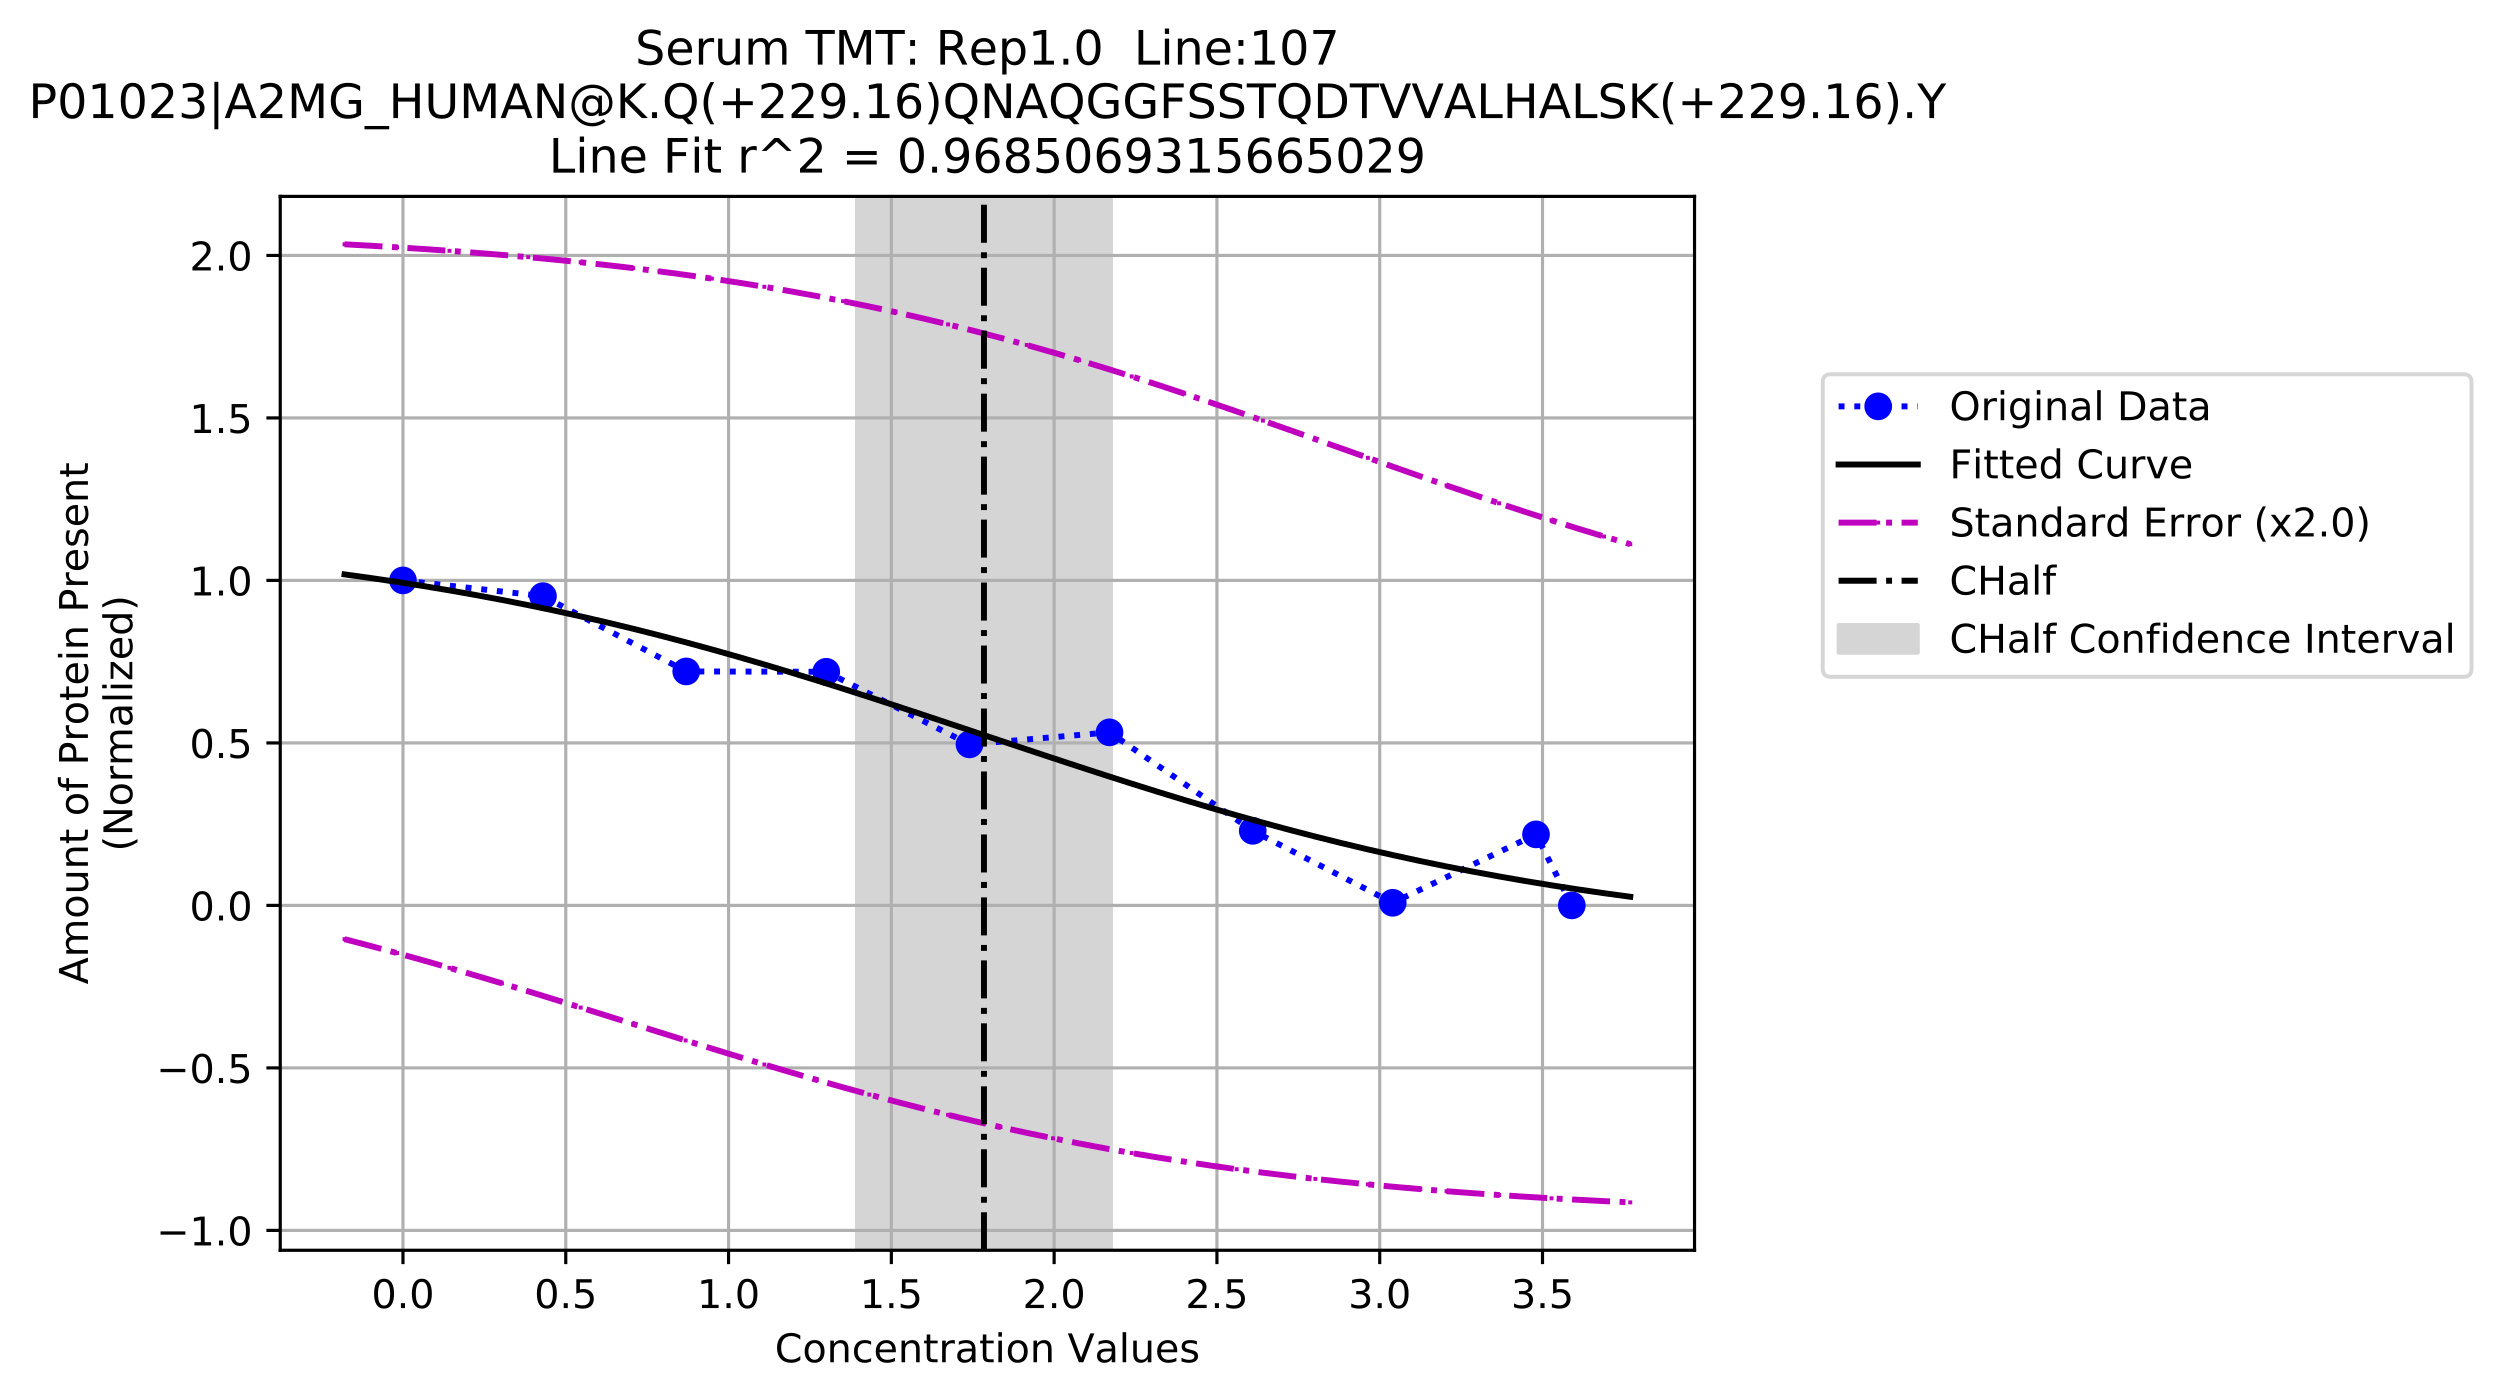 <?xml version="1.0" encoding="utf-8" standalone="no"?>
<!DOCTYPE svg PUBLIC "-//W3C//DTD SVG 1.1//EN"
  "http://www.w3.org/Graphics/SVG/1.1/DTD/svg11.dtd">
<!-- Created with matplotlib (https://matplotlib.org/) -->
<svg height="353.258pt" version="1.1" viewBox="0 0 631.267 353.258" width="631.267pt" xmlns="http://www.w3.org/2000/svg" xmlns:xlink="http://www.w3.org/1999/xlink">
 <defs>
  <style type="text/css">
*{stroke-linecap:butt;stroke-linejoin:round;}
  </style>
 </defs>
 <g id="figure_1">
  <g id="patch_1">
   <path d="M 0 353.258 
L 631.267 353.258 
L 631.267 0 
L 0 0 
z
" style="fill:#ffffff;"/>
  </g>
  <g id="axes_1">
   <g id="patch_2">
    <path d="M 70.763 315.702 
L 427.883 315.702 
L 427.883 49.59 
L 70.763 49.59 
z
" style="fill:#ffffff;"/>
   </g>
   <g id="patch_3">
    <path clip-path="url(#p8cb83dcccf)" d="M 216.382 315.702 
L 216.382 49.59 
L 280.534 49.59 
L 280.534 315.702 
z
" style="fill:#d5d5d5;stroke:#d5d5d5;stroke-linejoin:miter;"/>
   </g>
   <g id="matplotlib.axis_1">
    <g id="xtick_1">
     <g id="line2d_1">
      <path clip-path="url(#p8cb83dcccf)" d="M 101.753 315.702 
L 101.753 49.59 
" style="fill:none;stroke:#b0b0b0;stroke-linecap:square;stroke-width:0.8;"/>
     </g>
     <g id="line2d_2">
      <defs>
       <path d="M 0 0 
L 0 3.5 
" id="mf7488ba7be" style="stroke:#000000;stroke-width:0.8;"/>
      </defs>
      <g>
       <use style="stroke:#000000;stroke-width:0.8;" x="101.753" xlink:href="#mf7488ba7be" y="315.702"/>
      </g>
     </g>
     <g id="text_1">
      <!-- 0.0 -->
      <defs>
       <path d="M 31.781 66.406 
Q 24.172 66.406 20.328 58.906 
Q 16.5 51.422 16.5 36.375 
Q 16.5 21.391 20.328 13.891 
Q 24.172 6.391 31.781 6.391 
Q 39.453 6.391 43.281 13.891 
Q 47.125 21.391 47.125 36.375 
Q 47.125 51.422 43.281 58.906 
Q 39.453 66.406 31.781 66.406 
z
M 31.781 74.219 
Q 44.047 74.219 50.516 64.516 
Q 56.984 54.828 56.984 36.375 
Q 56.984 17.969 50.516 8.266 
Q 44.047 -1.422 31.781 -1.422 
Q 19.531 -1.422 13.062 8.266 
Q 6.594 17.969 6.594 36.375 
Q 6.594 54.828 13.062 64.516 
Q 19.531 74.219 31.781 74.219 
z
" id="DejaVuSans-48"/>
       <path d="M 10.688 12.406 
L 21 12.406 
L 21 0 
L 10.688 0 
z
" id="DejaVuSans-46"/>
      </defs>
      <g transform="translate(93.802 330.3)scale(0.1 -0.1)">
       <use xlink:href="#DejaVuSans-48"/>
       <use x="63.623" xlink:href="#DejaVuSans-46"/>
       <use x="95.41" xlink:href="#DejaVuSans-48"/>
      </g>
     </g>
    </g>
    <g id="xtick_2">
     <g id="line2d_3">
      <path clip-path="url(#p8cb83dcccf)" d="M 142.859 315.702 
L 142.859 49.59 
" style="fill:none;stroke:#b0b0b0;stroke-linecap:square;stroke-width:0.8;"/>
     </g>
     <g id="line2d_4">
      <g>
       <use style="stroke:#000000;stroke-width:0.8;" x="142.859" xlink:href="#mf7488ba7be" y="315.702"/>
      </g>
     </g>
     <g id="text_2">
      <!-- 0.5 -->
      <defs>
       <path d="M 10.797 72.906 
L 49.516 72.906 
L 49.516 64.594 
L 19.828 64.594 
L 19.828 46.734 
Q 21.969 47.469 24.109 47.828 
Q 26.266 48.188 28.422 48.188 
Q 40.625 48.188 47.75 41.5 
Q 54.891 34.812 54.891 23.391 
Q 54.891 11.625 47.562 5.094 
Q 40.234 -1.422 26.906 -1.422 
Q 22.312 -1.422 17.547 -0.641 
Q 12.797 0.141 7.719 1.703 
L 7.719 11.625 
Q 12.109 9.234 16.797 8.062 
Q 21.484 6.891 26.703 6.891 
Q 35.156 6.891 40.078 11.328 
Q 45.016 15.766 45.016 23.391 
Q 45.016 31 40.078 35.438 
Q 35.156 39.891 26.703 39.891 
Q 22.75 39.891 18.812 39.016 
Q 14.891 38.141 10.797 36.281 
z
" id="DejaVuSans-53"/>
      </defs>
      <g transform="translate(134.908 330.3)scale(0.1 -0.1)">
       <use xlink:href="#DejaVuSans-48"/>
       <use x="63.623" xlink:href="#DejaVuSans-46"/>
       <use x="95.41" xlink:href="#DejaVuSans-53"/>
      </g>
     </g>
    </g>
    <g id="xtick_3">
     <g id="line2d_5">
      <path clip-path="url(#p8cb83dcccf)" d="M 183.965 315.702 
L 183.965 49.59 
" style="fill:none;stroke:#b0b0b0;stroke-linecap:square;stroke-width:0.8;"/>
     </g>
     <g id="line2d_6">
      <g>
       <use style="stroke:#000000;stroke-width:0.8;" x="183.965" xlink:href="#mf7488ba7be" y="315.702"/>
      </g>
     </g>
     <g id="text_3">
      <!-- 1.0 -->
      <defs>
       <path d="M 12.406 8.297 
L 28.516 8.297 
L 28.516 63.922 
L 10.984 60.406 
L 10.984 69.391 
L 28.422 72.906 
L 38.281 72.906 
L 38.281 8.297 
L 54.391 8.297 
L 54.391 0 
L 12.406 0 
z
" id="DejaVuSans-49"/>
      </defs>
      <g transform="translate(176.013 330.3)scale(0.1 -0.1)">
       <use xlink:href="#DejaVuSans-49"/>
       <use x="63.623" xlink:href="#DejaVuSans-46"/>
       <use x="95.41" xlink:href="#DejaVuSans-48"/>
      </g>
     </g>
    </g>
    <g id="xtick_4">
     <g id="line2d_7">
      <path clip-path="url(#p8cb83dcccf)" d="M 225.071 315.702 
L 225.071 49.59 
" style="fill:none;stroke:#b0b0b0;stroke-linecap:square;stroke-width:0.8;"/>
     </g>
     <g id="line2d_8">
      <g>
       <use style="stroke:#000000;stroke-width:0.8;" x="225.071" xlink:href="#mf7488ba7be" y="315.702"/>
      </g>
     </g>
     <g id="text_4">
      <!-- 1.5 -->
      <g transform="translate(217.119 330.3)scale(0.1 -0.1)">
       <use xlink:href="#DejaVuSans-49"/>
       <use x="63.623" xlink:href="#DejaVuSans-46"/>
       <use x="95.41" xlink:href="#DejaVuSans-53"/>
      </g>
     </g>
    </g>
    <g id="xtick_5">
     <g id="line2d_9">
      <path clip-path="url(#p8cb83dcccf)" d="M 266.177 315.702 
L 266.177 49.59 
" style="fill:none;stroke:#b0b0b0;stroke-linecap:square;stroke-width:0.8;"/>
     </g>
     <g id="line2d_10">
      <g>
       <use style="stroke:#000000;stroke-width:0.8;" x="266.177" xlink:href="#mf7488ba7be" y="315.702"/>
      </g>
     </g>
     <g id="text_5">
      <!-- 2.0 -->
      <defs>
       <path d="M 19.188 8.297 
L 53.609 8.297 
L 53.609 0 
L 7.328 0 
L 7.328 8.297 
Q 12.938 14.109 22.625 23.891 
Q 32.328 33.688 34.812 36.531 
Q 39.547 41.844 41.422 45.531 
Q 43.312 49.219 43.312 52.781 
Q 43.312 58.594 39.234 62.25 
Q 35.156 65.922 28.609 65.922 
Q 23.969 65.922 18.812 64.312 
Q 13.672 62.703 7.812 59.422 
L 7.812 69.391 
Q 13.766 71.781 18.938 73 
Q 24.125 74.219 28.422 74.219 
Q 39.75 74.219 46.484 68.547 
Q 53.219 62.891 53.219 53.422 
Q 53.219 48.922 51.531 44.891 
Q 49.859 40.875 45.406 35.406 
Q 44.188 33.984 37.641 27.219 
Q 31.109 20.453 19.188 8.297 
z
" id="DejaVuSans-50"/>
      </defs>
      <g transform="translate(258.225 330.3)scale(0.1 -0.1)">
       <use xlink:href="#DejaVuSans-50"/>
       <use x="63.623" xlink:href="#DejaVuSans-46"/>
       <use x="95.41" xlink:href="#DejaVuSans-48"/>
      </g>
     </g>
    </g>
    <g id="xtick_6">
     <g id="line2d_11">
      <path clip-path="url(#p8cb83dcccf)" d="M 307.283 315.702 
L 307.283 49.59 
" style="fill:none;stroke:#b0b0b0;stroke-linecap:square;stroke-width:0.8;"/>
     </g>
     <g id="line2d_12">
      <g>
       <use style="stroke:#000000;stroke-width:0.8;" x="307.283" xlink:href="#mf7488ba7be" y="315.702"/>
      </g>
     </g>
     <g id="text_6">
      <!-- 2.5 -->
      <g transform="translate(299.331 330.3)scale(0.1 -0.1)">
       <use xlink:href="#DejaVuSans-50"/>
       <use x="63.623" xlink:href="#DejaVuSans-46"/>
       <use x="95.41" xlink:href="#DejaVuSans-53"/>
      </g>
     </g>
    </g>
    <g id="xtick_7">
     <g id="line2d_13">
      <path clip-path="url(#p8cb83dcccf)" d="M 348.389 315.702 
L 348.389 49.59 
" style="fill:none;stroke:#b0b0b0;stroke-linecap:square;stroke-width:0.8;"/>
     </g>
     <g id="line2d_14">
      <g>
       <use style="stroke:#000000;stroke-width:0.8;" x="348.389" xlink:href="#mf7488ba7be" y="315.702"/>
      </g>
     </g>
     <g id="text_7">
      <!-- 3.0 -->
      <defs>
       <path d="M 40.578 39.312 
Q 47.656 37.797 51.625 33 
Q 55.609 28.219 55.609 21.188 
Q 55.609 10.406 48.188 4.484 
Q 40.766 -1.422 27.094 -1.422 
Q 22.516 -1.422 17.656 -0.516 
Q 12.797 0.391 7.625 2.203 
L 7.625 11.719 
Q 11.719 9.328 16.594 8.109 
Q 21.484 6.891 26.812 6.891 
Q 36.078 6.891 40.938 10.547 
Q 45.797 14.203 45.797 21.188 
Q 45.797 27.641 41.281 31.266 
Q 36.766 34.906 28.719 34.906 
L 20.219 34.906 
L 20.219 43.016 
L 29.109 43.016 
Q 36.375 43.016 40.234 45.922 
Q 44.094 48.828 44.094 54.297 
Q 44.094 59.906 40.109 62.906 
Q 36.141 65.922 28.719 65.922 
Q 24.656 65.922 20.016 65.031 
Q 15.375 64.156 9.812 62.312 
L 9.812 71.094 
Q 15.438 72.656 20.344 73.438 
Q 25.25 74.219 29.594 74.219 
Q 40.828 74.219 47.359 69.109 
Q 53.906 64.016 53.906 55.328 
Q 53.906 49.266 50.438 45.094 
Q 46.969 40.922 40.578 39.312 
z
" id="DejaVuSans-51"/>
      </defs>
      <g transform="translate(340.437 330.3)scale(0.1 -0.1)">
       <use xlink:href="#DejaVuSans-51"/>
       <use x="63.623" xlink:href="#DejaVuSans-46"/>
       <use x="95.41" xlink:href="#DejaVuSans-48"/>
      </g>
     </g>
    </g>
    <g id="xtick_8">
     <g id="line2d_15">
      <path clip-path="url(#p8cb83dcccf)" d="M 389.495 315.702 
L 389.495 49.59 
" style="fill:none;stroke:#b0b0b0;stroke-linecap:square;stroke-width:0.8;"/>
     </g>
     <g id="line2d_16">
      <g>
       <use style="stroke:#000000;stroke-width:0.8;" x="389.495" xlink:href="#mf7488ba7be" y="315.702"/>
      </g>
     </g>
     <g id="text_8">
      <!-- 3.5 -->
      <g transform="translate(381.543 330.3)scale(0.1 -0.1)">
       <use xlink:href="#DejaVuSans-51"/>
       <use x="63.623" xlink:href="#DejaVuSans-46"/>
       <use x="95.41" xlink:href="#DejaVuSans-53"/>
      </g>
     </g>
    </g>
    <g id="text_9">
     <!-- Concentration Values -->
     <defs>
      <path d="M 64.406 67.281 
L 64.406 56.891 
Q 59.422 61.531 53.781 63.812 
Q 48.141 66.109 41.797 66.109 
Q 29.297 66.109 22.656 58.469 
Q 16.016 50.828 16.016 36.375 
Q 16.016 21.969 22.656 14.328 
Q 29.297 6.688 41.797 6.688 
Q 48.141 6.688 53.781 8.984 
Q 59.422 11.281 64.406 15.922 
L 64.406 5.609 
Q 59.234 2.094 53.438 0.328 
Q 47.656 -1.422 41.219 -1.422 
Q 24.656 -1.422 15.125 8.703 
Q 5.609 18.844 5.609 36.375 
Q 5.609 53.953 15.125 64.078 
Q 24.656 74.219 41.219 74.219 
Q 47.75 74.219 53.531 72.484 
Q 59.328 70.75 64.406 67.281 
z
" id="DejaVuSans-67"/>
      <path d="M 30.609 48.391 
Q 23.391 48.391 19.188 42.75 
Q 14.984 37.109 14.984 27.297 
Q 14.984 17.484 19.156 11.844 
Q 23.344 6.203 30.609 6.203 
Q 37.797 6.203 41.984 11.859 
Q 46.188 17.531 46.188 27.297 
Q 46.188 37.016 41.984 42.703 
Q 37.797 48.391 30.609 48.391 
z
M 30.609 56 
Q 42.328 56 49.016 48.375 
Q 55.719 40.766 55.719 27.297 
Q 55.719 13.875 49.016 6.219 
Q 42.328 -1.422 30.609 -1.422 
Q 18.844 -1.422 12.172 6.219 
Q 5.516 13.875 5.516 27.297 
Q 5.516 40.766 12.172 48.375 
Q 18.844 56 30.609 56 
z
" id="DejaVuSans-111"/>
      <path d="M 54.891 33.016 
L 54.891 0 
L 45.906 0 
L 45.906 32.719 
Q 45.906 40.484 42.875 44.328 
Q 39.844 48.188 33.797 48.188 
Q 26.516 48.188 22.312 43.547 
Q 18.109 38.922 18.109 30.906 
L 18.109 0 
L 9.078 0 
L 9.078 54.688 
L 18.109 54.688 
L 18.109 46.188 
Q 21.344 51.125 25.703 53.562 
Q 30.078 56 35.797 56 
Q 45.219 56 50.047 50.172 
Q 54.891 44.344 54.891 33.016 
z
" id="DejaVuSans-110"/>
      <path d="M 48.781 52.594 
L 48.781 44.188 
Q 44.969 46.297 41.141 47.344 
Q 37.312 48.391 33.406 48.391 
Q 24.656 48.391 19.812 42.844 
Q 14.984 37.312 14.984 27.297 
Q 14.984 17.281 19.812 11.734 
Q 24.656 6.203 33.406 6.203 
Q 37.312 6.203 41.141 7.25 
Q 44.969 8.297 48.781 10.406 
L 48.781 2.094 
Q 45.016 0.344 40.984 -0.531 
Q 36.969 -1.422 32.422 -1.422 
Q 20.062 -1.422 12.781 6.344 
Q 5.516 14.109 5.516 27.297 
Q 5.516 40.672 12.859 48.328 
Q 20.219 56 33.016 56 
Q 37.156 56 41.109 55.141 
Q 45.062 54.297 48.781 52.594 
z
" id="DejaVuSans-99"/>
      <path d="M 56.203 29.594 
L 56.203 25.203 
L 14.891 25.203 
Q 15.484 15.922 20.484 11.062 
Q 25.484 6.203 34.422 6.203 
Q 39.594 6.203 44.453 7.469 
Q 49.312 8.734 54.109 11.281 
L 54.109 2.781 
Q 49.266 0.734 44.188 -0.344 
Q 39.109 -1.422 33.891 -1.422 
Q 20.797 -1.422 13.156 6.188 
Q 5.516 13.812 5.516 26.812 
Q 5.516 40.234 12.766 48.109 
Q 20.016 56 32.328 56 
Q 43.359 56 49.781 48.891 
Q 56.203 41.797 56.203 29.594 
z
M 47.219 32.234 
Q 47.125 39.594 43.094 43.984 
Q 39.062 48.391 32.422 48.391 
Q 24.906 48.391 20.391 44.141 
Q 15.875 39.891 15.188 32.172 
z
" id="DejaVuSans-101"/>
      <path d="M 18.312 70.219 
L 18.312 54.688 
L 36.812 54.688 
L 36.812 47.703 
L 18.312 47.703 
L 18.312 18.016 
Q 18.312 11.328 20.141 9.422 
Q 21.969 7.516 27.594 7.516 
L 36.812 7.516 
L 36.812 0 
L 27.594 0 
Q 17.188 0 13.234 3.875 
Q 9.281 7.766 9.281 18.016 
L 9.281 47.703 
L 2.688 47.703 
L 2.688 54.688 
L 9.281 54.688 
L 9.281 70.219 
z
" id="DejaVuSans-116"/>
      <path d="M 41.109 46.297 
Q 39.594 47.172 37.812 47.578 
Q 36.031 48 33.891 48 
Q 26.266 48 22.188 43.047 
Q 18.109 38.094 18.109 28.812 
L 18.109 0 
L 9.078 0 
L 9.078 54.688 
L 18.109 54.688 
L 18.109 46.188 
Q 20.953 51.172 25.484 53.578 
Q 30.031 56 36.531 56 
Q 37.453 56 38.578 55.875 
Q 39.703 55.766 41.062 55.516 
z
" id="DejaVuSans-114"/>
      <path d="M 34.281 27.484 
Q 23.391 27.484 19.188 25 
Q 14.984 22.516 14.984 16.5 
Q 14.984 11.719 18.141 8.906 
Q 21.297 6.109 26.703 6.109 
Q 34.188 6.109 38.703 11.406 
Q 43.219 16.703 43.219 25.484 
L 43.219 27.484 
z
M 52.203 31.203 
L 52.203 0 
L 43.219 0 
L 43.219 8.297 
Q 40.141 3.328 35.547 0.953 
Q 30.953 -1.422 24.312 -1.422 
Q 15.922 -1.422 10.953 3.297 
Q 6 8.016 6 15.922 
Q 6 25.141 12.172 29.828 
Q 18.359 34.516 30.609 34.516 
L 43.219 34.516 
L 43.219 35.406 
Q 43.219 41.609 39.141 45 
Q 35.062 48.391 27.688 48.391 
Q 23 48.391 18.547 47.266 
Q 14.109 46.141 10.016 43.891 
L 10.016 52.203 
Q 14.938 54.109 19.578 55.047 
Q 24.219 56 28.609 56 
Q 40.484 56 46.344 49.844 
Q 52.203 43.703 52.203 31.203 
z
" id="DejaVuSans-97"/>
      <path d="M 9.422 54.688 
L 18.406 54.688 
L 18.406 0 
L 9.422 0 
z
M 9.422 75.984 
L 18.406 75.984 
L 18.406 64.594 
L 9.422 64.594 
z
" id="DejaVuSans-105"/>
      <path id="DejaVuSans-32"/>
      <path d="M 28.609 0 
L 0.781 72.906 
L 11.078 72.906 
L 34.188 11.531 
L 57.328 72.906 
L 67.578 72.906 
L 39.797 0 
z
" id="DejaVuSans-86"/>
      <path d="M 9.422 75.984 
L 18.406 75.984 
L 18.406 0 
L 9.422 0 
z
" id="DejaVuSans-108"/>
      <path d="M 8.5 21.578 
L 8.5 54.688 
L 17.484 54.688 
L 17.484 21.922 
Q 17.484 14.156 20.5 10.266 
Q 23.531 6.391 29.594 6.391 
Q 36.859 6.391 41.078 11.031 
Q 45.312 15.672 45.312 23.688 
L 45.312 54.688 
L 54.297 54.688 
L 54.297 0 
L 45.312 0 
L 45.312 8.406 
Q 42.047 3.422 37.719 1 
Q 33.406 -1.422 27.688 -1.422 
Q 18.266 -1.422 13.375 4.438 
Q 8.5 10.297 8.5 21.578 
z
M 31.109 56 
z
" id="DejaVuSans-117"/>
      <path d="M 44.281 53.078 
L 44.281 44.578 
Q 40.484 46.531 36.375 47.5 
Q 32.281 48.484 27.875 48.484 
Q 21.188 48.484 17.844 46.438 
Q 14.5 44.391 14.5 40.281 
Q 14.5 37.156 16.891 35.375 
Q 19.281 33.594 26.516 31.984 
L 29.594 31.297 
Q 39.156 29.25 43.188 25.516 
Q 47.219 21.781 47.219 15.094 
Q 47.219 7.469 41.188 3.016 
Q 35.156 -1.422 24.609 -1.422 
Q 20.219 -1.422 15.453 -0.562 
Q 10.688 0.297 5.422 2 
L 5.422 11.281 
Q 10.406 8.688 15.234 7.391 
Q 20.062 6.109 24.812 6.109 
Q 31.156 6.109 34.562 8.281 
Q 37.984 10.453 37.984 14.406 
Q 37.984 18.062 35.516 20.016 
Q 33.062 21.969 24.703 23.781 
L 21.578 24.516 
Q 13.234 26.266 9.516 29.906 
Q 5.812 33.547 5.812 39.891 
Q 5.812 47.609 11.281 51.797 
Q 16.75 56 26.812 56 
Q 31.781 56 36.172 55.266 
Q 40.578 54.547 44.281 53.078 
z
" id="DejaVuSans-115"/>
     </defs>
     <g transform="translate(195.645 343.978)scale(0.1 -0.1)">
      <use xlink:href="#DejaVuSans-67"/>
      <use x="69.824" xlink:href="#DejaVuSans-111"/>
      <use x="131.006" xlink:href="#DejaVuSans-110"/>
      <use x="194.385" xlink:href="#DejaVuSans-99"/>
      <use x="249.365" xlink:href="#DejaVuSans-101"/>
      <use x="310.889" xlink:href="#DejaVuSans-110"/>
      <use x="374.268" xlink:href="#DejaVuSans-116"/>
      <use x="413.477" xlink:href="#DejaVuSans-114"/>
      <use x="454.59" xlink:href="#DejaVuSans-97"/>
      <use x="515.869" xlink:href="#DejaVuSans-116"/>
      <use x="555.078" xlink:href="#DejaVuSans-105"/>
      <use x="582.861" xlink:href="#DejaVuSans-111"/>
      <use x="644.043" xlink:href="#DejaVuSans-110"/>
      <use x="707.422" xlink:href="#DejaVuSans-32"/>
      <use x="739.209" xlink:href="#DejaVuSans-86"/>
      <use x="807.508" xlink:href="#DejaVuSans-97"/>
      <use x="868.787" xlink:href="#DejaVuSans-108"/>
      <use x="896.57" xlink:href="#DejaVuSans-117"/>
      <use x="959.949" xlink:href="#DejaVuSans-101"/>
      <use x="1021.473" xlink:href="#DejaVuSans-115"/>
     </g>
    </g>
   </g>
   <g id="matplotlib.axis_2">
    <g id="ytick_1">
     <g id="line2d_17">
      <path clip-path="url(#p8cb83dcccf)" d="M 70.763 310.684 
L 427.883 310.684 
" style="fill:none;stroke:#b0b0b0;stroke-linecap:square;stroke-width:0.8;"/>
     </g>
     <g id="line2d_18">
      <defs>
       <path d="M 0 0 
L -3.5 0 
" id="m4068851656" style="stroke:#000000;stroke-width:0.8;"/>
      </defs>
      <g>
       <use style="stroke:#000000;stroke-width:0.8;" x="70.763" xlink:href="#m4068851656" y="310.684"/>
      </g>
     </g>
     <g id="text_10">
      <!-- −1.0 -->
      <defs>
       <path d="M 10.594 35.5 
L 73.188 35.5 
L 73.188 27.203 
L 10.594 27.203 
z
" id="DejaVuSans-8722"/>
      </defs>
      <g transform="translate(39.481 314.483)scale(0.1 -0.1)">
       <use xlink:href="#DejaVuSans-8722"/>
       <use x="83.789" xlink:href="#DejaVuSans-49"/>
       <use x="147.412" xlink:href="#DejaVuSans-46"/>
       <use x="179.199" xlink:href="#DejaVuSans-48"/>
      </g>
     </g>
    </g>
    <g id="ytick_2">
     <g id="line2d_19">
      <path clip-path="url(#p8cb83dcccf)" d="M 70.763 269.653 
L 427.883 269.653 
" style="fill:none;stroke:#b0b0b0;stroke-linecap:square;stroke-width:0.8;"/>
     </g>
     <g id="line2d_20">
      <g>
       <use style="stroke:#000000;stroke-width:0.8;" x="70.763" xlink:href="#m4068851656" y="269.653"/>
      </g>
     </g>
     <g id="text_11">
      <!-- −0.5 -->
      <g transform="translate(39.481 273.452)scale(0.1 -0.1)">
       <use xlink:href="#DejaVuSans-8722"/>
       <use x="83.789" xlink:href="#DejaVuSans-48"/>
       <use x="147.412" xlink:href="#DejaVuSans-46"/>
       <use x="179.199" xlink:href="#DejaVuSans-53"/>
      </g>
     </g>
    </g>
    <g id="ytick_3">
     <g id="line2d_21">
      <path clip-path="url(#p8cb83dcccf)" d="M 70.763 228.622 
L 427.883 228.622 
" style="fill:none;stroke:#b0b0b0;stroke-linecap:square;stroke-width:0.8;"/>
     </g>
     <g id="line2d_22">
      <g>
       <use style="stroke:#000000;stroke-width:0.8;" x="70.763" xlink:href="#m4068851656" y="228.622"/>
      </g>
     </g>
     <g id="text_12">
      <!-- 0.0 -->
      <g transform="translate(47.86 232.421)scale(0.1 -0.1)">
       <use xlink:href="#DejaVuSans-48"/>
       <use x="63.623" xlink:href="#DejaVuSans-46"/>
       <use x="95.41" xlink:href="#DejaVuSans-48"/>
      </g>
     </g>
    </g>
    <g id="ytick_4">
     <g id="line2d_23">
      <path clip-path="url(#p8cb83dcccf)" d="M 70.763 187.591 
L 427.883 187.591 
" style="fill:none;stroke:#b0b0b0;stroke-linecap:square;stroke-width:0.8;"/>
     </g>
     <g id="line2d_24">
      <g>
       <use style="stroke:#000000;stroke-width:0.8;" x="70.763" xlink:href="#m4068851656" y="187.591"/>
      </g>
     </g>
     <g id="text_13">
      <!-- 0.5 -->
      <g transform="translate(47.86 191.39)scale(0.1 -0.1)">
       <use xlink:href="#DejaVuSans-48"/>
       <use x="63.623" xlink:href="#DejaVuSans-46"/>
       <use x="95.41" xlink:href="#DejaVuSans-53"/>
      </g>
     </g>
    </g>
    <g id="ytick_5">
     <g id="line2d_25">
      <path clip-path="url(#p8cb83dcccf)" d="M 70.763 146.559 
L 427.883 146.559 
" style="fill:none;stroke:#b0b0b0;stroke-linecap:square;stroke-width:0.8;"/>
     </g>
     <g id="line2d_26">
      <g>
       <use style="stroke:#000000;stroke-width:0.8;" x="70.763" xlink:href="#m4068851656" y="146.559"/>
      </g>
     </g>
     <g id="text_14">
      <!-- 1.0 -->
      <g transform="translate(47.86 150.359)scale(0.1 -0.1)">
       <use xlink:href="#DejaVuSans-49"/>
       <use x="63.623" xlink:href="#DejaVuSans-46"/>
       <use x="95.41" xlink:href="#DejaVuSans-48"/>
      </g>
     </g>
    </g>
    <g id="ytick_6">
     <g id="line2d_27">
      <path clip-path="url(#p8cb83dcccf)" d="M 70.763 105.528 
L 427.883 105.528 
" style="fill:none;stroke:#b0b0b0;stroke-linecap:square;stroke-width:0.8;"/>
     </g>
     <g id="line2d_28">
      <g>
       <use style="stroke:#000000;stroke-width:0.8;" x="70.763" xlink:href="#m4068851656" y="105.528"/>
      </g>
     </g>
     <g id="text_15">
      <!-- 1.5 -->
      <g transform="translate(47.86 109.328)scale(0.1 -0.1)">
       <use xlink:href="#DejaVuSans-49"/>
       <use x="63.623" xlink:href="#DejaVuSans-46"/>
       <use x="95.41" xlink:href="#DejaVuSans-53"/>
      </g>
     </g>
    </g>
    <g id="ytick_7">
     <g id="line2d_29">
      <path clip-path="url(#p8cb83dcccf)" d="M 70.763 64.497 
L 427.883 64.497 
" style="fill:none;stroke:#b0b0b0;stroke-linecap:square;stroke-width:0.8;"/>
     </g>
     <g id="line2d_30">
      <g>
       <use style="stroke:#000000;stroke-width:0.8;" x="70.763" xlink:href="#m4068851656" y="64.497"/>
      </g>
     </g>
     <g id="text_16">
      <!-- 2.0 -->
      <g transform="translate(47.86 68.296)scale(0.1 -0.1)">
       <use xlink:href="#DejaVuSans-50"/>
       <use x="63.623" xlink:href="#DejaVuSans-46"/>
       <use x="95.41" xlink:href="#DejaVuSans-48"/>
      </g>
     </g>
    </g>
    <g id="text_17">
     <!-- Amount of Protein Present -->
     <defs>
      <path d="M 34.188 63.188 
L 20.797 26.906 
L 47.609 26.906 
z
M 28.609 72.906 
L 39.797 72.906 
L 67.578 0 
L 57.328 0 
L 50.688 18.703 
L 17.828 18.703 
L 11.188 0 
L 0.781 0 
z
" id="DejaVuSans-65"/>
      <path d="M 52 44.188 
Q 55.375 50.25 60.062 53.125 
Q 64.75 56 71.094 56 
Q 79.641 56 84.281 50.016 
Q 88.922 44.047 88.922 33.016 
L 88.922 0 
L 79.891 0 
L 79.891 32.719 
Q 79.891 40.578 77.094 44.375 
Q 74.312 48.188 68.609 48.188 
Q 61.625 48.188 57.562 43.547 
Q 53.516 38.922 53.516 30.906 
L 53.516 0 
L 44.484 0 
L 44.484 32.719 
Q 44.484 40.625 41.703 44.406 
Q 38.922 48.188 33.109 48.188 
Q 26.219 48.188 22.156 43.531 
Q 18.109 38.875 18.109 30.906 
L 18.109 0 
L 9.078 0 
L 9.078 54.688 
L 18.109 54.688 
L 18.109 46.188 
Q 21.188 51.219 25.484 53.609 
Q 29.781 56 35.688 56 
Q 41.656 56 45.828 52.969 
Q 50 49.953 52 44.188 
z
" id="DejaVuSans-109"/>
      <path d="M 37.109 75.984 
L 37.109 68.5 
L 28.516 68.5 
Q 23.688 68.5 21.797 66.547 
Q 19.922 64.594 19.922 59.516 
L 19.922 54.688 
L 34.719 54.688 
L 34.719 47.703 
L 19.922 47.703 
L 19.922 0 
L 10.891 0 
L 10.891 47.703 
L 2.297 47.703 
L 2.297 54.688 
L 10.891 54.688 
L 10.891 58.5 
Q 10.891 67.625 15.141 71.797 
Q 19.391 75.984 28.609 75.984 
z
" id="DejaVuSans-102"/>
      <path d="M 19.672 64.797 
L 19.672 37.406 
L 32.078 37.406 
Q 38.969 37.406 42.719 40.969 
Q 46.484 44.531 46.484 51.125 
Q 46.484 57.672 42.719 61.234 
Q 38.969 64.797 32.078 64.797 
z
M 9.812 72.906 
L 32.078 72.906 
Q 44.344 72.906 50.609 67.359 
Q 56.891 61.812 56.891 51.125 
Q 56.891 40.328 50.609 34.812 
Q 44.344 29.297 32.078 29.297 
L 19.672 29.297 
L 19.672 0 
L 9.812 0 
z
" id="DejaVuSans-80"/>
     </defs>
     <g transform="translate(22.203 248.557)rotate(-90)scale(0.1 -0.1)">
      <use xlink:href="#DejaVuSans-65"/>
      <use x="68.408" xlink:href="#DejaVuSans-109"/>
      <use x="165.82" xlink:href="#DejaVuSans-111"/>
      <use x="227.002" xlink:href="#DejaVuSans-117"/>
      <use x="290.381" xlink:href="#DejaVuSans-110"/>
      <use x="353.76" xlink:href="#DejaVuSans-116"/>
      <use x="392.969" xlink:href="#DejaVuSans-32"/>
      <use x="424.756" xlink:href="#DejaVuSans-111"/>
      <use x="485.938" xlink:href="#DejaVuSans-102"/>
      <use x="521.143" xlink:href="#DejaVuSans-32"/>
      <use x="552.93" xlink:href="#DejaVuSans-80"/>
      <use x="613.217" xlink:href="#DejaVuSans-114"/>
      <use x="654.299" xlink:href="#DejaVuSans-111"/>
      <use x="715.48" xlink:href="#DejaVuSans-116"/>
      <use x="754.689" xlink:href="#DejaVuSans-101"/>
      <use x="816.213" xlink:href="#DejaVuSans-105"/>
      <use x="843.996" xlink:href="#DejaVuSans-110"/>
      <use x="907.375" xlink:href="#DejaVuSans-32"/>
      <use x="939.162" xlink:href="#DejaVuSans-80"/>
      <use x="999.449" xlink:href="#DejaVuSans-114"/>
      <use x="1040.531" xlink:href="#DejaVuSans-101"/>
      <use x="1102.055" xlink:href="#DejaVuSans-115"/>
      <use x="1154.154" xlink:href="#DejaVuSans-101"/>
      <use x="1215.678" xlink:href="#DejaVuSans-110"/>
      <use x="1279.057" xlink:href="#DejaVuSans-116"/>
     </g>
     <!-- (Normalized) -->
     <defs>
      <path d="M 31 75.875 
Q 24.469 64.656 21.281 53.656 
Q 18.109 42.672 18.109 31.391 
Q 18.109 20.125 21.312 9.062 
Q 24.516 -2 31 -13.188 
L 23.188 -13.188 
Q 15.875 -1.703 12.234 9.375 
Q 8.594 20.453 8.594 31.391 
Q 8.594 42.281 12.203 53.312 
Q 15.828 64.359 23.188 75.875 
z
" id="DejaVuSans-40"/>
      <path d="M 9.812 72.906 
L 23.094 72.906 
L 55.422 11.922 
L 55.422 72.906 
L 64.984 72.906 
L 64.984 0 
L 51.703 0 
L 19.391 60.984 
L 19.391 0 
L 9.812 0 
z
" id="DejaVuSans-78"/>
      <path d="M 5.516 54.688 
L 48.188 54.688 
L 48.188 46.484 
L 14.406 7.172 
L 48.188 7.172 
L 48.188 0 
L 4.297 0 
L 4.297 8.203 
L 38.094 47.516 
L 5.516 47.516 
z
" id="DejaVuSans-122"/>
      <path d="M 45.406 46.391 
L 45.406 75.984 
L 54.391 75.984 
L 54.391 0 
L 45.406 0 
L 45.406 8.203 
Q 42.578 3.328 38.25 0.953 
Q 33.938 -1.422 27.875 -1.422 
Q 17.969 -1.422 11.734 6.484 
Q 5.516 14.406 5.516 27.297 
Q 5.516 40.188 11.734 48.094 
Q 17.969 56 27.875 56 
Q 33.938 56 38.25 53.625 
Q 42.578 51.266 45.406 46.391 
z
M 14.797 27.297 
Q 14.797 17.391 18.875 11.75 
Q 22.953 6.109 30.078 6.109 
Q 37.203 6.109 41.297 11.75 
Q 45.406 17.391 45.406 27.297 
Q 45.406 37.203 41.297 42.844 
Q 37.203 48.484 30.078 48.484 
Q 22.953 48.484 18.875 42.844 
Q 14.797 37.203 14.797 27.297 
z
" id="DejaVuSans-100"/>
      <path d="M 8.016 75.875 
L 15.828 75.875 
Q 23.141 64.359 26.781 53.312 
Q 30.422 42.281 30.422 31.391 
Q 30.422 20.453 26.781 9.375 
Q 23.141 -1.703 15.828 -13.188 
L 8.016 -13.188 
Q 14.5 -2 17.703 9.062 
Q 20.906 20.125 20.906 31.391 
Q 20.906 42.672 17.703 53.656 
Q 14.5 64.656 8.016 75.875 
z
" id="DejaVuSans-41"/>
     </defs>
     <g transform="translate(33.401 214.989)rotate(-90)scale(0.1 -0.1)">
      <use xlink:href="#DejaVuSans-40"/>
      <use x="39.014" xlink:href="#DejaVuSans-78"/>
      <use x="113.818" xlink:href="#DejaVuSans-111"/>
      <use x="175" xlink:href="#DejaVuSans-114"/>
      <use x="216.098" xlink:href="#DejaVuSans-109"/>
      <use x="313.51" xlink:href="#DejaVuSans-97"/>
      <use x="374.789" xlink:href="#DejaVuSans-108"/>
      <use x="402.572" xlink:href="#DejaVuSans-105"/>
      <use x="430.355" xlink:href="#DejaVuSans-122"/>
      <use x="482.846" xlink:href="#DejaVuSans-101"/>
      <use x="544.369" xlink:href="#DejaVuSans-100"/>
      <use x="607.846" xlink:href="#DejaVuSans-41"/>
     </g>
    </g>
   </g>
   <g id="line2d_31">
    <path clip-path="url(#p8cb83dcccf)" d="M 101.753 146.559 
L 137.104 150.53 
L 173.277 169.544 
L 208.629 169.632 
L 244.802 187.966 
L 280.153 184.923 
L 316.326 209.79 
L 351.677 227.96 
L 387.85 210.689 
L 396.894 228.622 
" style="fill:none;stroke:#0000ff;stroke-dasharray:1.5,2.475;stroke-dashoffset:0;stroke-width:1.5;"/>
    <defs>
     <path d="M 0 3 
C 0.796 3 1.559 2.684 2.121 2.121 
C 2.684 1.559 3 0.796 3 0 
C 3 -0.796 2.684 -1.559 2.121 -2.121 
C 1.559 -2.684 0.796 -3 0 -3 
C -0.796 -3 -1.559 -2.684 -2.121 -2.121 
C -2.684 -1.559 -3 -0.796 -3 0 
C -3 0.796 -2.684 1.559 -2.121 2.121 
C -1.559 2.684 -0.796 3 0 3 
z
" id="mdd01d123a9" style="stroke:#0000ff;"/>
    </defs>
    <g clip-path="url(#p8cb83dcccf)">
     <use style="fill:#0000ff;stroke:#0000ff;" x="101.753" xlink:href="#mdd01d123a9" y="146.559"/>
     <use style="fill:#0000ff;stroke:#0000ff;" x="137.104" xlink:href="#mdd01d123a9" y="150.53"/>
     <use style="fill:#0000ff;stroke:#0000ff;" x="173.277" xlink:href="#mdd01d123a9" y="169.544"/>
     <use style="fill:#0000ff;stroke:#0000ff;" x="208.629" xlink:href="#mdd01d123a9" y="169.632"/>
     <use style="fill:#0000ff;stroke:#0000ff;" x="244.802" xlink:href="#mdd01d123a9" y="187.966"/>
     <use style="fill:#0000ff;stroke:#0000ff;" x="280.153" xlink:href="#mdd01d123a9" y="184.923"/>
     <use style="fill:#0000ff;stroke:#0000ff;" x="316.326" xlink:href="#mdd01d123a9" y="209.79"/>
     <use style="fill:#0000ff;stroke:#0000ff;" x="351.677" xlink:href="#mdd01d123a9" y="227.96"/>
     <use style="fill:#0000ff;stroke:#0000ff;" x="387.85" xlink:href="#mdd01d123a9" y="210.689"/>
     <use style="fill:#0000ff;stroke:#0000ff;" x="396.894" xlink:href="#mdd01d123a9" y="228.622"/>
    </g>
   </g>
   <g id="line2d_32">
    <path clip-path="url(#p8cb83dcccf)" d="M 86.996 145.039 
L 93.622 145.955 
L 100.247 146.932 
L 106.873 147.972 
L 113.499 149.077 
L 120.124 150.25 
L 126.75 151.491 
L 133.375 152.803 
L 140.001 154.187 
L 146.627 155.642 
L 153.252 157.17 
L 159.878 158.77 
L 166.503 160.441 
L 173.129 162.181 
L 179.755 163.989 
L 186.38 165.861 
L 193.006 167.793 
L 199.631 169.783 
L 206.257 171.823 
L 212.883 173.91 
L 219.508 176.037 
L 226.134 178.197 
L 232.759 180.383 
L 239.385 182.588 
L 246.011 184.803 
L 252.636 187.022 
L 259.262 189.235 
L 265.887 191.435 
L 272.513 193.615 
L 279.139 195.767 
L 285.764 197.884 
L 292.39 199.96 
L 299.015 201.987 
L 305.641 203.962 
L 312.267 205.88 
L 318.892 207.735 
L 325.518 209.525 
L 332.143 211.248 
L 338.769 212.9 
L 345.395 214.481 
L 352.02 215.99 
L 358.646 217.427 
L 365.271 218.792 
L 371.897 220.085 
L 378.523 221.308 
L 385.148 222.463 
L 391.774 223.551 
L 398.4 224.574 
L 405.025 225.535 
L 411.651 226.436 
" style="fill:none;stroke:#000000;stroke-linecap:square;stroke-width:1.5;"/>
    <defs>
     <path d="M -0.5 0.5 
L 0.5 0.5 
L 0.5 -0.5 
L -0.5 -0.5 
z
" id="ma74e358ff9"/>
    </defs>
    <g clip-path="url(#p8cb83dcccf)">
     <use x="86.996" xlink:href="#ma74e358ff9" y="145.039"/>
     <use x="93.622" xlink:href="#ma74e358ff9" y="145.955"/>
     <use x="100.247" xlink:href="#ma74e358ff9" y="146.932"/>
     <use x="106.873" xlink:href="#ma74e358ff9" y="147.972"/>
     <use x="113.499" xlink:href="#ma74e358ff9" y="149.077"/>
     <use x="120.124" xlink:href="#ma74e358ff9" y="150.25"/>
     <use x="126.75" xlink:href="#ma74e358ff9" y="151.491"/>
     <use x="133.375" xlink:href="#ma74e358ff9" y="152.803"/>
     <use x="140.001" xlink:href="#ma74e358ff9" y="154.187"/>
     <use x="146.627" xlink:href="#ma74e358ff9" y="155.642"/>
     <use x="153.252" xlink:href="#ma74e358ff9" y="157.17"/>
     <use x="159.878" xlink:href="#ma74e358ff9" y="158.77"/>
     <use x="166.503" xlink:href="#ma74e358ff9" y="160.441"/>
     <use x="173.129" xlink:href="#ma74e358ff9" y="162.181"/>
     <use x="179.755" xlink:href="#ma74e358ff9" y="163.989"/>
     <use x="186.38" xlink:href="#ma74e358ff9" y="165.861"/>
     <use x="193.006" xlink:href="#ma74e358ff9" y="167.793"/>
     <use x="199.631" xlink:href="#ma74e358ff9" y="169.783"/>
     <use x="206.257" xlink:href="#ma74e358ff9" y="171.823"/>
     <use x="212.883" xlink:href="#ma74e358ff9" y="173.91"/>
     <use x="219.508" xlink:href="#ma74e358ff9" y="176.037"/>
     <use x="226.134" xlink:href="#ma74e358ff9" y="178.197"/>
     <use x="232.759" xlink:href="#ma74e358ff9" y="180.383"/>
     <use x="239.385" xlink:href="#ma74e358ff9" y="182.588"/>
     <use x="246.011" xlink:href="#ma74e358ff9" y="184.803"/>
     <use x="252.636" xlink:href="#ma74e358ff9" y="187.022"/>
     <use x="259.262" xlink:href="#ma74e358ff9" y="189.235"/>
     <use x="265.887" xlink:href="#ma74e358ff9" y="191.435"/>
     <use x="272.513" xlink:href="#ma74e358ff9" y="193.615"/>
     <use x="279.139" xlink:href="#ma74e358ff9" y="195.767"/>
     <use x="285.764" xlink:href="#ma74e358ff9" y="197.884"/>
     <use x="292.39" xlink:href="#ma74e358ff9" y="199.96"/>
     <use x="299.015" xlink:href="#ma74e358ff9" y="201.987"/>
     <use x="305.641" xlink:href="#ma74e358ff9" y="203.962"/>
     <use x="312.267" xlink:href="#ma74e358ff9" y="205.88"/>
     <use x="318.892" xlink:href="#ma74e358ff9" y="207.735"/>
     <use x="325.518" xlink:href="#ma74e358ff9" y="209.525"/>
     <use x="332.143" xlink:href="#ma74e358ff9" y="211.248"/>
     <use x="338.769" xlink:href="#ma74e358ff9" y="212.9"/>
     <use x="345.395" xlink:href="#ma74e358ff9" y="214.481"/>
     <use x="352.02" xlink:href="#ma74e358ff9" y="215.99"/>
     <use x="358.646" xlink:href="#ma74e358ff9" y="217.427"/>
     <use x="365.271" xlink:href="#ma74e358ff9" y="218.792"/>
     <use x="371.897" xlink:href="#ma74e358ff9" y="220.085"/>
     <use x="378.523" xlink:href="#ma74e358ff9" y="221.308"/>
     <use x="385.148" xlink:href="#ma74e358ff9" y="222.463"/>
     <use x="391.774" xlink:href="#ma74e358ff9" y="223.551"/>
     <use x="398.4" xlink:href="#ma74e358ff9" y="224.574"/>
     <use x="405.025" xlink:href="#ma74e358ff9" y="225.535"/>
     <use x="411.651" xlink:href="#ma74e358ff9" y="226.436"/>
    </g>
   </g>
   <g id="line2d_33">
    <path clip-path="url(#p8cb83dcccf)" d="M 86.996 237.146 
L 93.622 238.874 
L 100.247 240.659 
L 106.873 242.5 
L 113.499 244.392 
L 120.124 246.329 
L 126.75 248.306 
L 133.375 250.318 
L 140.001 252.357 
L 146.627 254.417 
L 153.252 256.49 
L 159.878 258.569 
L 166.503 260.648 
L 173.129 262.717 
L 179.755 264.771 
L 186.38 266.802 
L 193.006 268.803 
L 199.631 270.767 
L 206.257 272.69 
L 212.883 274.565 
L 219.508 276.388 
L 226.134 278.155 
L 232.759 279.862 
L 239.385 281.507 
L 246.011 283.087 
L 252.636 284.6 
L 259.262 286.047 
L 265.887 287.425 
L 272.513 288.736 
L 279.139 289.98 
L 285.764 291.157 
L 292.39 292.27 
L 299.015 293.318 
L 305.641 294.306 
L 312.267 295.233 
L 318.892 296.104 
L 325.518 296.919 
L 332.143 297.682 
L 338.769 298.394 
L 345.395 299.059 
L 352.02 299.678 
L 358.646 300.255 
L 365.271 300.792 
L 371.897 301.29 
L 378.523 301.753 
L 385.148 302.182 
L 391.774 302.58 
L 398.4 302.949 
L 405.025 303.29 
L 411.651 303.606 
" style="fill:none;stroke:#bf00bf;stroke-dasharray:9.6,2.4,1.5,2.4;stroke-dashoffset:0;stroke-width:1.5;"/>
    <defs>
     <path d="M -0.5 0.5 
L 0.5 0.5 
L 0.5 -0.5 
L -0.5 -0.5 
z
" id="m3ba23708ac"/>
    </defs>
    <g clip-path="url(#p8cb83dcccf)">
     <use style="fill:#bf00bf;" x="86.996" xlink:href="#m3ba23708ac" y="237.146"/>
     <use style="fill:#bf00bf;" x="93.622" xlink:href="#m3ba23708ac" y="238.874"/>
     <use style="fill:#bf00bf;" x="100.247" xlink:href="#m3ba23708ac" y="240.659"/>
     <use style="fill:#bf00bf;" x="106.873" xlink:href="#m3ba23708ac" y="242.5"/>
     <use style="fill:#bf00bf;" x="113.499" xlink:href="#m3ba23708ac" y="244.392"/>
     <use style="fill:#bf00bf;" x="120.124" xlink:href="#m3ba23708ac" y="246.329"/>
     <use style="fill:#bf00bf;" x="126.75" xlink:href="#m3ba23708ac" y="248.306"/>
     <use style="fill:#bf00bf;" x="133.375" xlink:href="#m3ba23708ac" y="250.318"/>
     <use style="fill:#bf00bf;" x="140.001" xlink:href="#m3ba23708ac" y="252.357"/>
     <use style="fill:#bf00bf;" x="146.627" xlink:href="#m3ba23708ac" y="254.417"/>
     <use style="fill:#bf00bf;" x="153.252" xlink:href="#m3ba23708ac" y="256.49"/>
     <use style="fill:#bf00bf;" x="159.878" xlink:href="#m3ba23708ac" y="258.569"/>
     <use style="fill:#bf00bf;" x="166.503" xlink:href="#m3ba23708ac" y="260.648"/>
     <use style="fill:#bf00bf;" x="173.129" xlink:href="#m3ba23708ac" y="262.717"/>
     <use style="fill:#bf00bf;" x="179.755" xlink:href="#m3ba23708ac" y="264.771"/>
     <use style="fill:#bf00bf;" x="186.38" xlink:href="#m3ba23708ac" y="266.802"/>
     <use style="fill:#bf00bf;" x="193.006" xlink:href="#m3ba23708ac" y="268.803"/>
     <use style="fill:#bf00bf;" x="199.631" xlink:href="#m3ba23708ac" y="270.767"/>
     <use style="fill:#bf00bf;" x="206.257" xlink:href="#m3ba23708ac" y="272.69"/>
     <use style="fill:#bf00bf;" x="212.883" xlink:href="#m3ba23708ac" y="274.565"/>
     <use style="fill:#bf00bf;" x="219.508" xlink:href="#m3ba23708ac" y="276.388"/>
     <use style="fill:#bf00bf;" x="226.134" xlink:href="#m3ba23708ac" y="278.155"/>
     <use style="fill:#bf00bf;" x="232.759" xlink:href="#m3ba23708ac" y="279.862"/>
     <use style="fill:#bf00bf;" x="239.385" xlink:href="#m3ba23708ac" y="281.507"/>
     <use style="fill:#bf00bf;" x="246.011" xlink:href="#m3ba23708ac" y="283.087"/>
     <use style="fill:#bf00bf;" x="252.636" xlink:href="#m3ba23708ac" y="284.6"/>
     <use style="fill:#bf00bf;" x="259.262" xlink:href="#m3ba23708ac" y="286.047"/>
     <use style="fill:#bf00bf;" x="265.887" xlink:href="#m3ba23708ac" y="287.425"/>
     <use style="fill:#bf00bf;" x="272.513" xlink:href="#m3ba23708ac" y="288.736"/>
     <use style="fill:#bf00bf;" x="279.139" xlink:href="#m3ba23708ac" y="289.98"/>
     <use style="fill:#bf00bf;" x="285.764" xlink:href="#m3ba23708ac" y="291.157"/>
     <use style="fill:#bf00bf;" x="292.39" xlink:href="#m3ba23708ac" y="292.27"/>
     <use style="fill:#bf00bf;" x="299.015" xlink:href="#m3ba23708ac" y="293.318"/>
     <use style="fill:#bf00bf;" x="305.641" xlink:href="#m3ba23708ac" y="294.306"/>
     <use style="fill:#bf00bf;" x="312.267" xlink:href="#m3ba23708ac" y="295.233"/>
     <use style="fill:#bf00bf;" x="318.892" xlink:href="#m3ba23708ac" y="296.104"/>
     <use style="fill:#bf00bf;" x="325.518" xlink:href="#m3ba23708ac" y="296.919"/>
     <use style="fill:#bf00bf;" x="332.143" xlink:href="#m3ba23708ac" y="297.682"/>
     <use style="fill:#bf00bf;" x="338.769" xlink:href="#m3ba23708ac" y="298.394"/>
     <use style="fill:#bf00bf;" x="345.395" xlink:href="#m3ba23708ac" y="299.059"/>
     <use style="fill:#bf00bf;" x="352.02" xlink:href="#m3ba23708ac" y="299.678"/>
     <use style="fill:#bf00bf;" x="358.646" xlink:href="#m3ba23708ac" y="300.255"/>
     <use style="fill:#bf00bf;" x="365.271" xlink:href="#m3ba23708ac" y="300.792"/>
     <use style="fill:#bf00bf;" x="371.897" xlink:href="#m3ba23708ac" y="301.29"/>
     <use style="fill:#bf00bf;" x="378.523" xlink:href="#m3ba23708ac" y="301.753"/>
     <use style="fill:#bf00bf;" x="385.148" xlink:href="#m3ba23708ac" y="302.182"/>
     <use style="fill:#bf00bf;" x="391.774" xlink:href="#m3ba23708ac" y="302.58"/>
     <use style="fill:#bf00bf;" x="398.4" xlink:href="#m3ba23708ac" y="302.949"/>
     <use style="fill:#bf00bf;" x="405.025" xlink:href="#m3ba23708ac" y="303.29"/>
     <use style="fill:#bf00bf;" x="411.651" xlink:href="#m3ba23708ac" y="303.606"/>
    </g>
   </g>
   <g id="line2d_34">
    <path clip-path="url(#p8cb83dcccf)" d="M 86.996 61.686 
L 93.622 62.051 
L 100.247 62.445 
L 106.873 62.872 
L 113.499 63.332 
L 120.124 63.828 
L 126.75 64.362 
L 133.375 64.938 
L 140.001 65.558 
L 146.627 66.224 
L 153.252 66.939 
L 159.878 67.706 
L 166.503 68.528 
L 173.129 69.408 
L 179.755 70.348 
L 186.38 71.351 
L 193.006 72.419 
L 199.631 73.556 
L 206.257 74.763 
L 212.883 76.043 
L 219.508 77.396 
L 226.134 78.826 
L 232.759 80.331 
L 239.385 81.913 
L 246.011 83.572 
L 252.636 85.307 
L 259.262 87.117 
L 265.887 89 
L 272.513 90.952 
L 279.139 92.971 
L 285.764 95.053 
L 292.39 97.193 
L 299.015 99.385 
L 305.641 101.622 
L 312.267 103.899 
L 318.892 106.208 
L 325.518 108.541 
L 332.143 110.889 
L 338.769 113.246 
L 345.395 115.601 
L 352.02 117.948 
L 358.646 120.276 
L 365.271 122.579 
L 371.897 124.849 
L 378.523 127.079 
L 385.148 129.261 
L 391.774 131.39 
L 398.4 133.46 
L 405.025 135.467 
L 411.651 137.407 
" style="fill:none;stroke:#bf00bf;stroke-dasharray:9.6,2.4,1.5,2.4;stroke-dashoffset:0;stroke-width:1.5;"/>
    <g clip-path="url(#p8cb83dcccf)">
     <use style="fill:#bf00bf;" x="86.996" xlink:href="#m3ba23708ac" y="61.686"/>
     <use style="fill:#bf00bf;" x="93.622" xlink:href="#m3ba23708ac" y="62.051"/>
     <use style="fill:#bf00bf;" x="100.247" xlink:href="#m3ba23708ac" y="62.445"/>
     <use style="fill:#bf00bf;" x="106.873" xlink:href="#m3ba23708ac" y="62.872"/>
     <use style="fill:#bf00bf;" x="113.499" xlink:href="#m3ba23708ac" y="63.332"/>
     <use style="fill:#bf00bf;" x="120.124" xlink:href="#m3ba23708ac" y="63.828"/>
     <use style="fill:#bf00bf;" x="126.75" xlink:href="#m3ba23708ac" y="64.362"/>
     <use style="fill:#bf00bf;" x="133.375" xlink:href="#m3ba23708ac" y="64.938"/>
     <use style="fill:#bf00bf;" x="140.001" xlink:href="#m3ba23708ac" y="65.558"/>
     <use style="fill:#bf00bf;" x="146.627" xlink:href="#m3ba23708ac" y="66.224"/>
     <use style="fill:#bf00bf;" x="153.252" xlink:href="#m3ba23708ac" y="66.939"/>
     <use style="fill:#bf00bf;" x="159.878" xlink:href="#m3ba23708ac" y="67.706"/>
     <use style="fill:#bf00bf;" x="166.503" xlink:href="#m3ba23708ac" y="68.528"/>
     <use style="fill:#bf00bf;" x="173.129" xlink:href="#m3ba23708ac" y="69.408"/>
     <use style="fill:#bf00bf;" x="179.755" xlink:href="#m3ba23708ac" y="70.348"/>
     <use style="fill:#bf00bf;" x="186.38" xlink:href="#m3ba23708ac" y="71.351"/>
     <use style="fill:#bf00bf;" x="193.006" xlink:href="#m3ba23708ac" y="72.419"/>
     <use style="fill:#bf00bf;" x="199.631" xlink:href="#m3ba23708ac" y="73.556"/>
     <use style="fill:#bf00bf;" x="206.257" xlink:href="#m3ba23708ac" y="74.763"/>
     <use style="fill:#bf00bf;" x="212.883" xlink:href="#m3ba23708ac" y="76.043"/>
     <use style="fill:#bf00bf;" x="219.508" xlink:href="#m3ba23708ac" y="77.396"/>
     <use style="fill:#bf00bf;" x="226.134" xlink:href="#m3ba23708ac" y="78.826"/>
     <use style="fill:#bf00bf;" x="232.759" xlink:href="#m3ba23708ac" y="80.331"/>
     <use style="fill:#bf00bf;" x="239.385" xlink:href="#m3ba23708ac" y="81.913"/>
     <use style="fill:#bf00bf;" x="246.011" xlink:href="#m3ba23708ac" y="83.572"/>
     <use style="fill:#bf00bf;" x="252.636" xlink:href="#m3ba23708ac" y="85.307"/>
     <use style="fill:#bf00bf;" x="259.262" xlink:href="#m3ba23708ac" y="87.117"/>
     <use style="fill:#bf00bf;" x="265.887" xlink:href="#m3ba23708ac" y="89"/>
     <use style="fill:#bf00bf;" x="272.513" xlink:href="#m3ba23708ac" y="90.952"/>
     <use style="fill:#bf00bf;" x="279.139" xlink:href="#m3ba23708ac" y="92.971"/>
     <use style="fill:#bf00bf;" x="285.764" xlink:href="#m3ba23708ac" y="95.053"/>
     <use style="fill:#bf00bf;" x="292.39" xlink:href="#m3ba23708ac" y="97.193"/>
     <use style="fill:#bf00bf;" x="299.015" xlink:href="#m3ba23708ac" y="99.385"/>
     <use style="fill:#bf00bf;" x="305.641" xlink:href="#m3ba23708ac" y="101.622"/>
     <use style="fill:#bf00bf;" x="312.267" xlink:href="#m3ba23708ac" y="103.899"/>
     <use style="fill:#bf00bf;" x="318.892" xlink:href="#m3ba23708ac" y="106.208"/>
     <use style="fill:#bf00bf;" x="325.518" xlink:href="#m3ba23708ac" y="108.541"/>
     <use style="fill:#bf00bf;" x="332.143" xlink:href="#m3ba23708ac" y="110.889"/>
     <use style="fill:#bf00bf;" x="338.769" xlink:href="#m3ba23708ac" y="113.246"/>
     <use style="fill:#bf00bf;" x="345.395" xlink:href="#m3ba23708ac" y="115.601"/>
     <use style="fill:#bf00bf;" x="352.02" xlink:href="#m3ba23708ac" y="117.948"/>
     <use style="fill:#bf00bf;" x="358.646" xlink:href="#m3ba23708ac" y="120.276"/>
     <use style="fill:#bf00bf;" x="365.271" xlink:href="#m3ba23708ac" y="122.579"/>
     <use style="fill:#bf00bf;" x="371.897" xlink:href="#m3ba23708ac" y="124.849"/>
     <use style="fill:#bf00bf;" x="378.523" xlink:href="#m3ba23708ac" y="127.079"/>
     <use style="fill:#bf00bf;" x="385.148" xlink:href="#m3ba23708ac" y="129.261"/>
     <use style="fill:#bf00bf;" x="391.774" xlink:href="#m3ba23708ac" y="131.39"/>
     <use style="fill:#bf00bf;" x="398.4" xlink:href="#m3ba23708ac" y="133.46"/>
     <use style="fill:#bf00bf;" x="405.025" xlink:href="#m3ba23708ac" y="135.467"/>
     <use style="fill:#bf00bf;" x="411.651" xlink:href="#m3ba23708ac" y="137.407"/>
    </g>
   </g>
   <g id="line2d_35">
    <path clip-path="url(#p8cb83dcccf)" d="M 248.458 315.702 
L 248.458 49.59 
" style="fill:none;stroke:#000000;stroke-dasharray:9.6,2.4,1.5,2.4;stroke-dashoffset:0;stroke-width:1.5;"/>
   </g>
   <g id="patch_4">
    <path d="M 70.763 315.702 
L 70.763 49.59 
" style="fill:none;stroke:#000000;stroke-linecap:square;stroke-linejoin:miter;stroke-width:0.8;"/>
   </g>
   <g id="patch_5">
    <path d="M 427.883 315.702 
L 427.883 49.59 
" style="fill:none;stroke:#000000;stroke-linecap:square;stroke-linejoin:miter;stroke-width:0.8;"/>
   </g>
   <g id="patch_6">
    <path d="M 70.763 315.702 
L 427.883 315.702 
" style="fill:none;stroke:#000000;stroke-linecap:square;stroke-linejoin:miter;stroke-width:0.8;"/>
   </g>
   <g id="patch_7">
    <path d="M 70.763 49.59 
L 427.883 49.59 
" style="fill:none;stroke:#000000;stroke-linecap:square;stroke-linejoin:miter;stroke-width:0.8;"/>
   </g>
   <g id="text_18">
    <!-- Serum TMT: Rep1.0  Line:107 -->
    <defs>
     <path d="M 53.516 70.516 
L 53.516 60.891 
Q 47.906 63.578 42.922 64.891 
Q 37.938 66.219 33.297 66.219 
Q 25.25 66.219 20.875 63.094 
Q 16.5 59.969 16.5 54.203 
Q 16.5 49.359 19.406 46.891 
Q 22.312 44.438 30.422 42.922 
L 36.375 41.703 
Q 47.406 39.594 52.656 34.297 
Q 57.906 29 57.906 20.125 
Q 57.906 9.516 50.797 4.047 
Q 43.703 -1.422 29.984 -1.422 
Q 24.812 -1.422 18.969 -0.25 
Q 13.141 0.922 6.891 3.219 
L 6.891 13.375 
Q 12.891 10.016 18.656 8.297 
Q 24.422 6.594 29.984 6.594 
Q 38.422 6.594 43.016 9.906 
Q 47.609 13.234 47.609 19.391 
Q 47.609 24.75 44.312 27.781 
Q 41.016 30.812 33.5 32.328 
L 27.484 33.5 
Q 16.453 35.688 11.516 40.375 
Q 6.594 45.062 6.594 53.422 
Q 6.594 63.094 13.406 68.656 
Q 20.219 74.219 32.172 74.219 
Q 37.312 74.219 42.625 73.281 
Q 47.953 72.359 53.516 70.516 
z
" id="DejaVuSans-83"/>
     <path d="M -0.297 72.906 
L 61.375 72.906 
L 61.375 64.594 
L 35.5 64.594 
L 35.5 0 
L 25.594 0 
L 25.594 64.594 
L -0.297 64.594 
z
" id="DejaVuSans-84"/>
     <path d="M 9.812 72.906 
L 24.516 72.906 
L 43.109 23.297 
L 61.812 72.906 
L 76.516 72.906 
L 76.516 0 
L 66.891 0 
L 66.891 64.016 
L 48.094 14.016 
L 38.188 14.016 
L 19.391 64.016 
L 19.391 0 
L 9.812 0 
z
" id="DejaVuSans-77"/>
     <path d="M 11.719 12.406 
L 22.016 12.406 
L 22.016 0 
L 11.719 0 
z
M 11.719 51.703 
L 22.016 51.703 
L 22.016 39.312 
L 11.719 39.312 
z
" id="DejaVuSans-58"/>
     <path d="M 44.391 34.188 
Q 47.562 33.109 50.562 29.594 
Q 53.562 26.078 56.594 19.922 
L 66.609 0 
L 56 0 
L 46.688 18.703 
Q 43.062 26.031 39.672 28.422 
Q 36.281 30.812 30.422 30.812 
L 19.672 30.812 
L 19.672 0 
L 9.812 0 
L 9.812 72.906 
L 32.078 72.906 
Q 44.578 72.906 50.734 67.672 
Q 56.891 62.453 56.891 51.906 
Q 56.891 45.016 53.688 40.469 
Q 50.484 35.938 44.391 34.188 
z
M 19.672 64.797 
L 19.672 38.922 
L 32.078 38.922 
Q 39.203 38.922 42.844 42.219 
Q 46.484 45.516 46.484 51.906 
Q 46.484 58.297 42.844 61.547 
Q 39.203 64.797 32.078 64.797 
z
" id="DejaVuSans-82"/>
     <path d="M 18.109 8.203 
L 18.109 -20.797 
L 9.078 -20.797 
L 9.078 54.688 
L 18.109 54.688 
L 18.109 46.391 
Q 20.953 51.266 25.266 53.625 
Q 29.594 56 35.594 56 
Q 45.562 56 51.781 48.094 
Q 58.016 40.188 58.016 27.297 
Q 58.016 14.406 51.781 6.484 
Q 45.562 -1.422 35.594 -1.422 
Q 29.594 -1.422 25.266 0.953 
Q 20.953 3.328 18.109 8.203 
z
M 48.688 27.297 
Q 48.688 37.203 44.609 42.844 
Q 40.531 48.484 33.406 48.484 
Q 26.266 48.484 22.188 42.844 
Q 18.109 37.203 18.109 27.297 
Q 18.109 17.391 22.188 11.75 
Q 26.266 6.109 33.406 6.109 
Q 40.531 6.109 44.609 11.75 
Q 48.688 17.391 48.688 27.297 
z
" id="DejaVuSans-112"/>
     <path d="M 9.812 72.906 
L 19.672 72.906 
L 19.672 8.297 
L 55.172 8.297 
L 55.172 0 
L 9.812 0 
z
" id="DejaVuSans-76"/>
     <path d="M 8.203 72.906 
L 55.078 72.906 
L 55.078 68.703 
L 28.609 0 
L 18.312 0 
L 43.219 64.594 
L 8.203 64.594 
z
" id="DejaVuSans-55"/>
    </defs>
    <g transform="translate(160.378 16.318)scale(0.12 -0.12)">
     <use xlink:href="#DejaVuSans-83"/>
     <use x="63.477" xlink:href="#DejaVuSans-101"/>
     <use x="125" xlink:href="#DejaVuSans-114"/>
     <use x="166.113" xlink:href="#DejaVuSans-117"/>
     <use x="229.492" xlink:href="#DejaVuSans-109"/>
     <use x="326.904" xlink:href="#DejaVuSans-32"/>
     <use x="358.691" xlink:href="#DejaVuSans-84"/>
     <use x="419.775" xlink:href="#DejaVuSans-77"/>
     <use x="506.055" xlink:href="#DejaVuSans-84"/>
     <use x="566.967" xlink:href="#DejaVuSans-58"/>
     <use x="600.658" xlink:href="#DejaVuSans-32"/>
     <use x="632.445" xlink:href="#DejaVuSans-82"/>
     <use x="701.865" xlink:href="#DejaVuSans-101"/>
     <use x="763.389" xlink:href="#DejaVuSans-112"/>
     <use x="826.865" xlink:href="#DejaVuSans-49"/>
     <use x="890.488" xlink:href="#DejaVuSans-46"/>
     <use x="922.275" xlink:href="#DejaVuSans-48"/>
     <use x="985.898" xlink:href="#DejaVuSans-32"/>
     <use x="1017.686" xlink:href="#DejaVuSans-32"/>
     <use x="1049.473" xlink:href="#DejaVuSans-76"/>
     <use x="1105.186" xlink:href="#DejaVuSans-105"/>
     <use x="1132.969" xlink:href="#DejaVuSans-110"/>
     <use x="1196.348" xlink:href="#DejaVuSans-101"/>
     <use x="1257.871" xlink:href="#DejaVuSans-58"/>
     <use x="1291.562" xlink:href="#DejaVuSans-49"/>
     <use x="1355.186" xlink:href="#DejaVuSans-48"/>
     <use x="1418.809" xlink:href="#DejaVuSans-55"/>
    </g>
    <!-- P01023|A2MG_HUMAN@K.Q(+229.16)QNAQGGFSSTQDTVVALHALSK(+229.16).Y -->
    <defs>
     <path d="M 21 76.422 
L 21 -23.578 
L 12.703 -23.578 
L 12.703 76.422 
z
" id="DejaVuSans-124"/>
     <path d="M 59.516 10.406 
L 59.516 29.984 
L 43.406 29.984 
L 43.406 38.094 
L 69.281 38.094 
L 69.281 6.781 
Q 63.578 2.734 56.688 0.656 
Q 49.812 -1.422 42 -1.422 
Q 24.906 -1.422 15.25 8.562 
Q 5.609 18.562 5.609 36.375 
Q 5.609 54.25 15.25 64.234 
Q 24.906 74.219 42 74.219 
Q 49.125 74.219 55.547 72.453 
Q 61.969 70.703 67.391 67.281 
L 67.391 56.781 
Q 61.922 61.422 55.766 63.766 
Q 49.609 66.109 42.828 66.109 
Q 29.438 66.109 22.719 58.641 
Q 16.016 51.172 16.016 36.375 
Q 16.016 21.625 22.719 14.156 
Q 29.438 6.688 42.828 6.688 
Q 48.047 6.688 52.141 7.594 
Q 56.25 8.5 59.516 10.406 
z
" id="DejaVuSans-71"/>
     <path d="M 50.984 -16.609 
L 50.984 -23.578 
L -0.984 -23.578 
L -0.984 -16.609 
z
" id="DejaVuSans-95"/>
     <path d="M 9.812 72.906 
L 19.672 72.906 
L 19.672 43.016 
L 55.516 43.016 
L 55.516 72.906 
L 65.375 72.906 
L 65.375 0 
L 55.516 0 
L 55.516 34.719 
L 19.672 34.719 
L 19.672 0 
L 9.812 0 
z
" id="DejaVuSans-72"/>
     <path d="M 8.688 72.906 
L 18.609 72.906 
L 18.609 28.609 
Q 18.609 16.891 22.844 11.734 
Q 27.094 6.594 36.625 6.594 
Q 46.094 6.594 50.344 11.734 
Q 54.594 16.891 54.594 28.609 
L 54.594 72.906 
L 64.5 72.906 
L 64.5 27.391 
Q 64.5 13.141 57.438 5.859 
Q 50.391 -1.422 36.625 -1.422 
Q 22.797 -1.422 15.734 5.859 
Q 8.688 13.141 8.688 27.391 
z
" id="DejaVuSans-85"/>
     <path d="M 37.203 26.219 
Q 37.203 19.234 40.672 15.25 
Q 44.141 11.281 50.203 11.281 
Q 56.203 11.281 59.641 15.281 
Q 63.094 19.281 63.094 26.219 
Q 63.094 33.062 59.578 37.078 
Q 56.062 41.109 50.094 41.109 
Q 44.188 41.109 40.688 37.109 
Q 37.203 33.109 37.203 26.219 
z
M 63.812 11.625 
Q 60.891 7.859 57.109 6.078 
Q 53.328 4.297 48.297 4.297 
Q 39.891 4.297 34.641 10.375 
Q 29.391 16.453 29.391 26.219 
Q 29.391 35.984 34.656 42.078 
Q 39.938 48.188 48.297 48.188 
Q 53.328 48.188 57.125 46.359 
Q 60.938 44.531 63.812 40.828 
L 63.812 47.219 
L 70.797 47.219 
L 70.797 11.281 
Q 77.938 12.359 81.953 17.797 
Q 85.984 23.25 85.984 31.891 
Q 85.984 37.109 84.438 41.703 
Q 82.906 46.297 79.781 50.203 
Q 74.703 56.594 67.406 59.984 
Q 60.109 63.375 51.516 63.375 
Q 45.516 63.375 39.984 61.781 
Q 34.469 60.203 29.781 57.078 
Q 22.125 52.094 17.797 44.016 
Q 13.484 35.938 13.484 26.516 
Q 13.484 18.75 16.281 11.953 
Q 19.094 5.172 24.422 0 
Q 29.547 -5.078 36.281 -7.734 
Q 43.016 -10.406 50.688 -10.406 
Q 56.984 -10.406 63.062 -8.281 
Q 69.141 -6.156 74.219 -2.203 
L 78.609 -7.625 
Q 72.516 -12.359 65.312 -14.875 
Q 58.109 -17.391 50.688 -17.391 
Q 41.656 -17.391 33.641 -14.188 
Q 25.641 -10.984 19.391 -4.891 
Q 13.141 1.219 9.859 9.25 
Q 6.594 17.281 6.594 26.516 
Q 6.594 35.406 9.906 43.453 
Q 13.234 51.516 19.391 57.625 
Q 25.688 63.812 33.938 67.109 
Q 42.188 70.406 51.422 70.406 
Q 61.766 70.406 70.625 66.156 
Q 79.5 61.922 85.5 54.109 
Q 89.156 49.312 91.078 43.703 
Q 93.016 38.094 93.016 32.078 
Q 93.016 19.234 85.25 11.812 
Q 77.484 4.391 63.812 4.109 
z
" id="DejaVuSans-64"/>
     <path d="M 9.812 72.906 
L 19.672 72.906 
L 19.672 42.094 
L 52.391 72.906 
L 65.094 72.906 
L 28.906 38.922 
L 67.672 0 
L 54.688 0 
L 19.672 35.109 
L 19.672 0 
L 9.812 0 
z
" id="DejaVuSans-75"/>
     <path d="M 39.406 66.219 
Q 28.656 66.219 22.328 58.203 
Q 16.016 50.203 16.016 36.375 
Q 16.016 22.609 22.328 14.594 
Q 28.656 6.594 39.406 6.594 
Q 50.141 6.594 56.422 14.594 
Q 62.703 22.609 62.703 36.375 
Q 62.703 50.203 56.422 58.203 
Q 50.141 66.219 39.406 66.219 
z
M 53.219 1.312 
L 66.219 -12.891 
L 54.297 -12.891 
L 43.5 -1.219 
Q 41.891 -1.312 41.031 -1.359 
Q 40.188 -1.422 39.406 -1.422 
Q 24.031 -1.422 14.812 8.859 
Q 5.609 19.141 5.609 36.375 
Q 5.609 53.656 14.812 63.938 
Q 24.031 74.219 39.406 74.219 
Q 54.734 74.219 63.906 63.938 
Q 73.094 53.656 73.094 36.375 
Q 73.094 23.688 67.984 14.641 
Q 62.891 5.609 53.219 1.312 
z
" id="DejaVuSans-81"/>
     <path d="M 46 62.703 
L 46 35.5 
L 73.188 35.5 
L 73.188 27.203 
L 46 27.203 
L 46 0 
L 37.797 0 
L 37.797 27.203 
L 10.594 27.203 
L 10.594 35.5 
L 37.797 35.5 
L 37.797 62.703 
z
" id="DejaVuSans-43"/>
     <path d="M 10.984 1.516 
L 10.984 10.5 
Q 14.703 8.734 18.5 7.812 
Q 22.312 6.891 25.984 6.891 
Q 35.75 6.891 40.891 13.453 
Q 46.047 20.016 46.781 33.406 
Q 43.953 29.203 39.594 26.953 
Q 35.25 24.703 29.984 24.703 
Q 19.047 24.703 12.672 31.312 
Q 6.297 37.938 6.297 49.422 
Q 6.297 60.641 12.938 67.422 
Q 19.578 74.219 30.609 74.219 
Q 43.266 74.219 49.922 64.516 
Q 56.594 54.828 56.594 36.375 
Q 56.594 19.141 48.406 8.859 
Q 40.234 -1.422 26.422 -1.422 
Q 22.703 -1.422 18.891 -0.688 
Q 15.094 0.047 10.984 1.516 
z
M 30.609 32.422 
Q 37.25 32.422 41.125 36.953 
Q 45.016 41.5 45.016 49.422 
Q 45.016 57.281 41.125 61.844 
Q 37.25 66.406 30.609 66.406 
Q 23.969 66.406 20.094 61.844 
Q 16.219 57.281 16.219 49.422 
Q 16.219 41.5 20.094 36.953 
Q 23.969 32.422 30.609 32.422 
z
" id="DejaVuSans-57"/>
     <path d="M 33.016 40.375 
Q 26.375 40.375 22.484 35.828 
Q 18.609 31.297 18.609 23.391 
Q 18.609 15.531 22.484 10.953 
Q 26.375 6.391 33.016 6.391 
Q 39.656 6.391 43.531 10.953 
Q 47.406 15.531 47.406 23.391 
Q 47.406 31.297 43.531 35.828 
Q 39.656 40.375 33.016 40.375 
z
M 52.594 71.297 
L 52.594 62.312 
Q 48.875 64.062 45.094 64.984 
Q 41.312 65.922 37.594 65.922 
Q 27.828 65.922 22.672 59.328 
Q 17.531 52.734 16.797 39.406 
Q 19.672 43.656 24.016 45.922 
Q 28.375 48.188 33.594 48.188 
Q 44.578 48.188 50.953 41.516 
Q 57.328 34.859 57.328 23.391 
Q 57.328 12.156 50.688 5.359 
Q 44.047 -1.422 33.016 -1.422 
Q 20.359 -1.422 13.672 8.266 
Q 6.984 17.969 6.984 36.375 
Q 6.984 53.656 15.188 63.938 
Q 23.391 74.219 37.203 74.219 
Q 40.922 74.219 44.703 73.484 
Q 48.484 72.75 52.594 71.297 
z
" id="DejaVuSans-54"/>
     <path d="M 9.812 72.906 
L 51.703 72.906 
L 51.703 64.594 
L 19.672 64.594 
L 19.672 43.109 
L 48.578 43.109 
L 48.578 34.812 
L 19.672 34.812 
L 19.672 0 
L 9.812 0 
z
" id="DejaVuSans-70"/>
     <path d="M 19.672 64.797 
L 19.672 8.109 
L 31.594 8.109 
Q 46.688 8.109 53.688 14.938 
Q 60.688 21.781 60.688 36.531 
Q 60.688 51.172 53.688 57.984 
Q 46.688 64.797 31.594 64.797 
z
M 9.812 72.906 
L 30.078 72.906 
Q 51.266 72.906 61.172 64.094 
Q 71.094 55.281 71.094 36.531 
Q 71.094 17.672 61.125 8.828 
Q 51.172 0 30.078 0 
L 9.812 0 
z
" id="DejaVuSans-68"/>
     <path d="M -0.203 72.906 
L 10.406 72.906 
L 30.609 42.922 
L 50.688 72.906 
L 61.281 72.906 
L 35.5 34.719 
L 35.5 0 
L 25.594 0 
L 25.594 34.719 
z
" id="DejaVuSans-89"/>
    </defs>
    <g transform="translate(7.2 29.819)scale(0.12 -0.12)">
     <use xlink:href="#DejaVuSans-80"/>
     <use x="60.303" xlink:href="#DejaVuSans-48"/>
     <use x="123.926" xlink:href="#DejaVuSans-49"/>
     <use x="187.549" xlink:href="#DejaVuSans-48"/>
     <use x="251.172" xlink:href="#DejaVuSans-50"/>
     <use x="314.795" xlink:href="#DejaVuSans-51"/>
     <use x="378.418" xlink:href="#DejaVuSans-124"/>
     <use x="412.109" xlink:href="#DejaVuSans-65"/>
     <use x="480.518" xlink:href="#DejaVuSans-50"/>
     <use x="544.141" xlink:href="#DejaVuSans-77"/>
     <use x="630.42" xlink:href="#DejaVuSans-71"/>
     <use x="707.91" xlink:href="#DejaVuSans-95"/>
     <use x="757.91" xlink:href="#DejaVuSans-72"/>
     <use x="833.105" xlink:href="#DejaVuSans-85"/>
     <use x="906.299" xlink:href="#DejaVuSans-77"/>
     <use x="992.578" xlink:href="#DejaVuSans-65"/>
     <use x="1060.986" xlink:href="#DejaVuSans-78"/>
     <use x="1135.791" xlink:href="#DejaVuSans-64"/>
     <use x="1235.791" xlink:href="#DejaVuSans-75"/>
     <use x="1301.367" xlink:href="#DejaVuSans-46"/>
     <use x="1333.154" xlink:href="#DejaVuSans-81"/>
     <use x="1411.865" xlink:href="#DejaVuSans-40"/>
     <use x="1450.879" xlink:href="#DejaVuSans-43"/>
     <use x="1534.668" xlink:href="#DejaVuSans-50"/>
     <use x="1598.291" xlink:href="#DejaVuSans-50"/>
     <use x="1661.914" xlink:href="#DejaVuSans-57"/>
     <use x="1725.537" xlink:href="#DejaVuSans-46"/>
     <use x="1757.324" xlink:href="#DejaVuSans-49"/>
     <use x="1820.947" xlink:href="#DejaVuSans-54"/>
     <use x="1884.57" xlink:href="#DejaVuSans-41"/>
     <use x="1923.584" xlink:href="#DejaVuSans-81"/>
     <use x="2002.295" xlink:href="#DejaVuSans-78"/>
     <use x="2077.1" xlink:href="#DejaVuSans-65"/>
     <use x="2145.492" xlink:href="#DejaVuSans-81"/>
     <use x="2224.203" xlink:href="#DejaVuSans-71"/>
     <use x="2301.693" xlink:href="#DejaVuSans-71"/>
     <use x="2379.184" xlink:href="#DejaVuSans-70"/>
     <use x="2436.688" xlink:href="#DejaVuSans-83"/>
     <use x="2500.164" xlink:href="#DejaVuSans-83"/>
     <use x="2563.641" xlink:href="#DejaVuSans-84"/>
     <use x="2624.725" xlink:href="#DejaVuSans-81"/>
     <use x="2703.436" xlink:href="#DejaVuSans-68"/>
     <use x="2780.438" xlink:href="#DejaVuSans-84"/>
     <use x="2841.521" xlink:href="#DejaVuSans-86"/>
     <use x="2909.93" xlink:href="#DejaVuSans-86"/>
     <use x="2978.244" xlink:href="#DejaVuSans-65"/>
     <use x="3046.652" xlink:href="#DejaVuSans-76"/>
     <use x="3102.365" xlink:href="#DejaVuSans-72"/>
     <use x="3177.561" xlink:href="#DejaVuSans-65"/>
     <use x="3245.969" xlink:href="#DejaVuSans-76"/>
     <use x="3301.682" xlink:href="#DejaVuSans-83"/>
     <use x="3365.158" xlink:href="#DejaVuSans-75"/>
     <use x="3430.734" xlink:href="#DejaVuSans-40"/>
     <use x="3469.748" xlink:href="#DejaVuSans-43"/>
     <use x="3553.537" xlink:href="#DejaVuSans-50"/>
     <use x="3617.16" xlink:href="#DejaVuSans-50"/>
     <use x="3680.783" xlink:href="#DejaVuSans-57"/>
     <use x="3744.406" xlink:href="#DejaVuSans-46"/>
     <use x="3776.193" xlink:href="#DejaVuSans-49"/>
     <use x="3839.816" xlink:href="#DejaVuSans-54"/>
     <use x="3903.439" xlink:href="#DejaVuSans-41"/>
     <use x="3942.453" xlink:href="#DejaVuSans-46"/>
     <use x="3974.24" xlink:href="#DejaVuSans-89"/>
    </g>
    <!-- Line Fit r^2 = 0.9685069315665029 -->
    <defs>
     <path d="M 46.688 72.906 
L 73.188 45.703 
L 63.375 45.703 
L 41.891 64.984 
L 20.406 45.703 
L 10.594 45.703 
L 37.109 72.906 
z
" id="DejaVuSans-94"/>
     <path d="M 10.594 45.406 
L 73.188 45.406 
L 73.188 37.203 
L 10.594 37.203 
z
M 10.594 25.484 
L 73.188 25.484 
L 73.188 17.188 
L 10.594 17.188 
z
" id="DejaVuSans-61"/>
     <path d="M 31.781 34.625 
Q 24.75 34.625 20.719 30.859 
Q 16.703 27.094 16.703 20.516 
Q 16.703 13.922 20.719 10.156 
Q 24.75 6.391 31.781 6.391 
Q 38.812 6.391 42.859 10.172 
Q 46.922 13.969 46.922 20.516 
Q 46.922 27.094 42.891 30.859 
Q 38.875 34.625 31.781 34.625 
z
M 21.922 38.812 
Q 15.578 40.375 12.031 44.719 
Q 8.5 49.078 8.5 55.328 
Q 8.5 64.062 14.719 69.141 
Q 20.953 74.219 31.781 74.219 
Q 42.672 74.219 48.875 69.141 
Q 55.078 64.062 55.078 55.328 
Q 55.078 49.078 51.531 44.719 
Q 48 40.375 41.703 38.812 
Q 48.828 37.156 52.797 32.312 
Q 56.781 27.484 56.781 20.516 
Q 56.781 9.906 50.312 4.234 
Q 43.844 -1.422 31.781 -1.422 
Q 19.734 -1.422 13.25 4.234 
Q 6.781 9.906 6.781 20.516 
Q 6.781 27.484 10.781 32.312 
Q 14.797 37.156 21.922 38.812 
z
M 18.312 54.391 
Q 18.312 48.734 21.844 45.562 
Q 25.391 42.391 31.781 42.391 
Q 38.141 42.391 41.719 45.562 
Q 45.312 48.734 45.312 54.391 
Q 45.312 60.062 41.719 63.234 
Q 38.141 66.406 31.781 66.406 
Q 25.391 66.406 21.844 63.234 
Q 18.312 60.062 18.312 54.391 
z
" id="DejaVuSans-56"/>
    </defs>
    <g transform="translate(138.584 43.59)scale(0.12 -0.12)">
     <use xlink:href="#DejaVuSans-76"/>
     <use x="55.713" xlink:href="#DejaVuSans-105"/>
     <use x="83.496" xlink:href="#DejaVuSans-110"/>
     <use x="146.875" xlink:href="#DejaVuSans-101"/>
     <use x="208.398" xlink:href="#DejaVuSans-32"/>
     <use x="240.186" xlink:href="#DejaVuSans-70"/>
     <use x="297.596" xlink:href="#DejaVuSans-105"/>
     <use x="325.379" xlink:href="#DejaVuSans-116"/>
     <use x="364.588" xlink:href="#DejaVuSans-32"/>
     <use x="396.375" xlink:href="#DejaVuSans-114"/>
     <use x="437.488" xlink:href="#DejaVuSans-94"/>
     <use x="521.277" xlink:href="#DejaVuSans-50"/>
     <use x="584.9" xlink:href="#DejaVuSans-32"/>
     <use x="616.688" xlink:href="#DejaVuSans-61"/>
     <use x="700.477" xlink:href="#DejaVuSans-32"/>
     <use x="732.264" xlink:href="#DejaVuSans-48"/>
     <use x="795.887" xlink:href="#DejaVuSans-46"/>
     <use x="827.674" xlink:href="#DejaVuSans-57"/>
     <use x="891.297" xlink:href="#DejaVuSans-54"/>
     <use x="954.92" xlink:href="#DejaVuSans-56"/>
     <use x="1018.543" xlink:href="#DejaVuSans-53"/>
     <use x="1082.166" xlink:href="#DejaVuSans-48"/>
     <use x="1145.789" xlink:href="#DejaVuSans-54"/>
     <use x="1209.412" xlink:href="#DejaVuSans-57"/>
     <use x="1273.035" xlink:href="#DejaVuSans-51"/>
     <use x="1336.658" xlink:href="#DejaVuSans-49"/>
     <use x="1400.281" xlink:href="#DejaVuSans-53"/>
     <use x="1463.904" xlink:href="#DejaVuSans-54"/>
     <use x="1527.527" xlink:href="#DejaVuSans-54"/>
     <use x="1591.15" xlink:href="#DejaVuSans-53"/>
     <use x="1654.773" xlink:href="#DejaVuSans-48"/>
     <use x="1718.396" xlink:href="#DejaVuSans-50"/>
     <use x="1782.02" xlink:href="#DejaVuSans-57"/>
    </g>
   </g>
   <g id="legend_1">
    <g id="patch_8">
     <path d="M 462.256 170.897 
L 622.067 170.897 
Q 624.067 170.897 624.067 168.897 
L 624.067 96.506 
Q 624.067 94.506 622.067 94.506 
L 462.256 94.506 
Q 460.256 94.506 460.256 96.506 
L 460.256 168.897 
Q 460.256 170.897 462.256 170.897 
z
" style="fill:#ffffff;opacity:0.8;stroke:#cccccc;stroke-linejoin:miter;"/>
    </g>
    <g id="line2d_36">
     <path d="M 464.256 102.605 
L 484.256 102.605 
" style="fill:none;stroke:#0000ff;stroke-dasharray:1.5,2.475;stroke-dashoffset:0;stroke-width:1.5;"/>
    </g>
    <g id="line2d_37">
     <g>
      <use style="fill:#0000ff;stroke:#0000ff;" x="474.256" xlink:href="#mdd01d123a9" y="102.605"/>
     </g>
    </g>
    <g id="text_19">
     <!-- Original Data -->
     <defs>
      <path d="M 39.406 66.219 
Q 28.656 66.219 22.328 58.203 
Q 16.016 50.203 16.016 36.375 
Q 16.016 22.609 22.328 14.594 
Q 28.656 6.594 39.406 6.594 
Q 50.141 6.594 56.422 14.594 
Q 62.703 22.609 62.703 36.375 
Q 62.703 50.203 56.422 58.203 
Q 50.141 66.219 39.406 66.219 
z
M 39.406 74.219 
Q 54.734 74.219 63.906 63.938 
Q 73.094 53.656 73.094 36.375 
Q 73.094 19.141 63.906 8.859 
Q 54.734 -1.422 39.406 -1.422 
Q 24.031 -1.422 14.812 8.828 
Q 5.609 19.094 5.609 36.375 
Q 5.609 53.656 14.812 63.938 
Q 24.031 74.219 39.406 74.219 
z
" id="DejaVuSans-79"/>
      <path d="M 45.406 27.984 
Q 45.406 37.75 41.375 43.109 
Q 37.359 48.484 30.078 48.484 
Q 22.859 48.484 18.828 43.109 
Q 14.797 37.75 14.797 27.984 
Q 14.797 18.266 18.828 12.891 
Q 22.859 7.516 30.078 7.516 
Q 37.359 7.516 41.375 12.891 
Q 45.406 18.266 45.406 27.984 
z
M 54.391 6.781 
Q 54.391 -7.172 48.188 -13.984 
Q 42 -20.797 29.203 -20.797 
Q 24.469 -20.797 20.266 -20.094 
Q 16.062 -19.391 12.109 -17.922 
L 12.109 -9.188 
Q 16.062 -11.328 19.922 -12.344 
Q 23.781 -13.375 27.781 -13.375 
Q 36.625 -13.375 41.016 -8.766 
Q 45.406 -4.156 45.406 5.172 
L 45.406 9.625 
Q 42.625 4.781 38.281 2.391 
Q 33.938 0 27.875 0 
Q 17.828 0 11.672 7.656 
Q 5.516 15.328 5.516 27.984 
Q 5.516 40.672 11.672 48.328 
Q 17.828 56 27.875 56 
Q 33.938 56 38.281 53.609 
Q 42.625 51.219 45.406 46.391 
L 45.406 54.688 
L 54.391 54.688 
z
" id="DejaVuSans-103"/>
     </defs>
     <g transform="translate(492.256 106.105)scale(0.1 -0.1)">
      <use xlink:href="#DejaVuSans-79"/>
      <use x="78.711" xlink:href="#DejaVuSans-114"/>
      <use x="119.824" xlink:href="#DejaVuSans-105"/>
      <use x="147.607" xlink:href="#DejaVuSans-103"/>
      <use x="211.084" xlink:href="#DejaVuSans-105"/>
      <use x="238.867" xlink:href="#DejaVuSans-110"/>
      <use x="302.246" xlink:href="#DejaVuSans-97"/>
      <use x="363.525" xlink:href="#DejaVuSans-108"/>
      <use x="391.309" xlink:href="#DejaVuSans-32"/>
      <use x="423.096" xlink:href="#DejaVuSans-68"/>
      <use x="500.098" xlink:href="#DejaVuSans-97"/>
      <use x="561.377" xlink:href="#DejaVuSans-116"/>
      <use x="600.586" xlink:href="#DejaVuSans-97"/>
     </g>
    </g>
    <g id="line2d_38">
     <path d="M 464.256 117.283 
L 484.256 117.283 
" style="fill:none;stroke:#000000;stroke-linecap:square;stroke-width:1.5;"/>
    </g>
    <g id="line2d_39">
     <g>
      <use x="474.256" xlink:href="#ma74e358ff9" y="117.283"/>
     </g>
    </g>
    <g id="text_20">
     <!-- Fitted Curve -->
     <defs>
      <path d="M 2.984 54.688 
L 12.5 54.688 
L 29.594 8.797 
L 46.688 54.688 
L 56.203 54.688 
L 35.688 0 
L 23.484 0 
z
" id="DejaVuSans-118"/>
     </defs>
     <g transform="translate(492.256 120.783)scale(0.1 -0.1)">
      <use xlink:href="#DejaVuSans-70"/>
      <use x="57.41" xlink:href="#DejaVuSans-105"/>
      <use x="85.193" xlink:href="#DejaVuSans-116"/>
      <use x="124.402" xlink:href="#DejaVuSans-116"/>
      <use x="163.611" xlink:href="#DejaVuSans-101"/>
      <use x="225.135" xlink:href="#DejaVuSans-100"/>
      <use x="288.611" xlink:href="#DejaVuSans-32"/>
      <use x="320.398" xlink:href="#DejaVuSans-67"/>
      <use x="390.223" xlink:href="#DejaVuSans-117"/>
      <use x="453.602" xlink:href="#DejaVuSans-114"/>
      <use x="494.715" xlink:href="#DejaVuSans-118"/>
      <use x="553.895" xlink:href="#DejaVuSans-101"/>
     </g>
    </g>
    <g id="line2d_40">
     <path d="M 464.256 131.961 
L 484.256 131.961 
" style="fill:none;stroke:#bf00bf;stroke-dasharray:9.6,2.4,1.5,2.4;stroke-dashoffset:0;stroke-width:1.5;"/>
    </g>
    <g id="line2d_41">
     <g>
      <use style="fill:#bf00bf;" x="474.256" xlink:href="#m3ba23708ac" y="131.961"/>
     </g>
    </g>
    <g id="text_21">
     <!-- Standard Error (x2.0) -->
     <defs>
      <path d="M 9.812 72.906 
L 55.906 72.906 
L 55.906 64.594 
L 19.672 64.594 
L 19.672 43.016 
L 54.391 43.016 
L 54.391 34.719 
L 19.672 34.719 
L 19.672 8.297 
L 56.781 8.297 
L 56.781 0 
L 9.812 0 
z
" id="DejaVuSans-69"/>
      <path d="M 54.891 54.688 
L 35.109 28.078 
L 55.906 0 
L 45.312 0 
L 29.391 21.484 
L 13.484 0 
L 2.875 0 
L 24.125 28.609 
L 4.688 54.688 
L 15.281 54.688 
L 29.781 35.203 
L 44.281 54.688 
z
" id="DejaVuSans-120"/>
     </defs>
     <g transform="translate(492.256 135.461)scale(0.1 -0.1)">
      <use xlink:href="#DejaVuSans-83"/>
      <use x="63.477" xlink:href="#DejaVuSans-116"/>
      <use x="102.686" xlink:href="#DejaVuSans-97"/>
      <use x="163.965" xlink:href="#DejaVuSans-110"/>
      <use x="227.344" xlink:href="#DejaVuSans-100"/>
      <use x="290.82" xlink:href="#DejaVuSans-97"/>
      <use x="352.1" xlink:href="#DejaVuSans-114"/>
      <use x="393.197" xlink:href="#DejaVuSans-100"/>
      <use x="456.674" xlink:href="#DejaVuSans-32"/>
      <use x="488.461" xlink:href="#DejaVuSans-69"/>
      <use x="551.645" xlink:href="#DejaVuSans-114"/>
      <use x="592.742" xlink:href="#DejaVuSans-114"/>
      <use x="633.824" xlink:href="#DejaVuSans-111"/>
      <use x="695.006" xlink:href="#DejaVuSans-114"/>
      <use x="736.119" xlink:href="#DejaVuSans-32"/>
      <use x="767.906" xlink:href="#DejaVuSans-40"/>
      <use x="806.92" xlink:href="#DejaVuSans-120"/>
      <use x="866.1" xlink:href="#DejaVuSans-50"/>
      <use x="929.723" xlink:href="#DejaVuSans-46"/>
      <use x="961.51" xlink:href="#DejaVuSans-48"/>
      <use x="1025.133" xlink:href="#DejaVuSans-41"/>
     </g>
    </g>
    <g id="line2d_42">
     <path d="M 464.256 146.639 
L 484.256 146.639 
" style="fill:none;stroke:#000000;stroke-dasharray:9.6,2.4,1.5,2.4;stroke-dashoffset:0;stroke-width:1.5;"/>
    </g>
    <g id="line2d_43"/>
    <g id="text_22">
     <!-- CHalf -->
     <g transform="translate(492.256 150.139)scale(0.1 -0.1)">
      <use xlink:href="#DejaVuSans-67"/>
      <use x="69.824" xlink:href="#DejaVuSans-72"/>
      <use x="145.02" xlink:href="#DejaVuSans-97"/>
      <use x="206.299" xlink:href="#DejaVuSans-108"/>
      <use x="234.082" xlink:href="#DejaVuSans-102"/>
     </g>
    </g>
    <g id="patch_9">
     <path d="M 464.256 164.817 
L 484.256 164.817 
L 484.256 157.817 
L 464.256 157.817 
z
" style="fill:#d5d5d5;stroke:#d5d5d5;stroke-linejoin:miter;"/>
    </g>
    <g id="text_23">
     <!-- CHalf Confidence Interval -->
     <defs>
      <path d="M 9.812 72.906 
L 19.672 72.906 
L 19.672 0 
L 9.812 0 
z
" id="DejaVuSans-73"/>
     </defs>
     <g transform="translate(492.256 164.817)scale(0.1 -0.1)">
      <use xlink:href="#DejaVuSans-67"/>
      <use x="69.824" xlink:href="#DejaVuSans-72"/>
      <use x="145.02" xlink:href="#DejaVuSans-97"/>
      <use x="206.299" xlink:href="#DejaVuSans-108"/>
      <use x="234.082" xlink:href="#DejaVuSans-102"/>
      <use x="269.287" xlink:href="#DejaVuSans-32"/>
      <use x="301.074" xlink:href="#DejaVuSans-67"/>
      <use x="370.898" xlink:href="#DejaVuSans-111"/>
      <use x="432.08" xlink:href="#DejaVuSans-110"/>
      <use x="495.459" xlink:href="#DejaVuSans-102"/>
      <use x="530.664" xlink:href="#DejaVuSans-105"/>
      <use x="558.447" xlink:href="#DejaVuSans-100"/>
      <use x="621.924" xlink:href="#DejaVuSans-101"/>
      <use x="683.447" xlink:href="#DejaVuSans-110"/>
      <use x="746.826" xlink:href="#DejaVuSans-99"/>
      <use x="801.807" xlink:href="#DejaVuSans-101"/>
      <use x="863.33" xlink:href="#DejaVuSans-32"/>
      <use x="895.117" xlink:href="#DejaVuSans-73"/>
      <use x="924.609" xlink:href="#DejaVuSans-110"/>
      <use x="987.988" xlink:href="#DejaVuSans-116"/>
      <use x="1027.197" xlink:href="#DejaVuSans-101"/>
      <use x="1088.721" xlink:href="#DejaVuSans-114"/>
      <use x="1129.834" xlink:href="#DejaVuSans-118"/>
      <use x="1189.014" xlink:href="#DejaVuSans-97"/>
      <use x="1250.293" xlink:href="#DejaVuSans-108"/>
     </g>
    </g>
   </g>
  </g>
 </g>
 <defs>
  <clipPath id="p8cb83dcccf">
   <rect height="266.112" width="357.12" x="70.763" y="49.59"/>
  </clipPath>
 </defs>
</svg>
